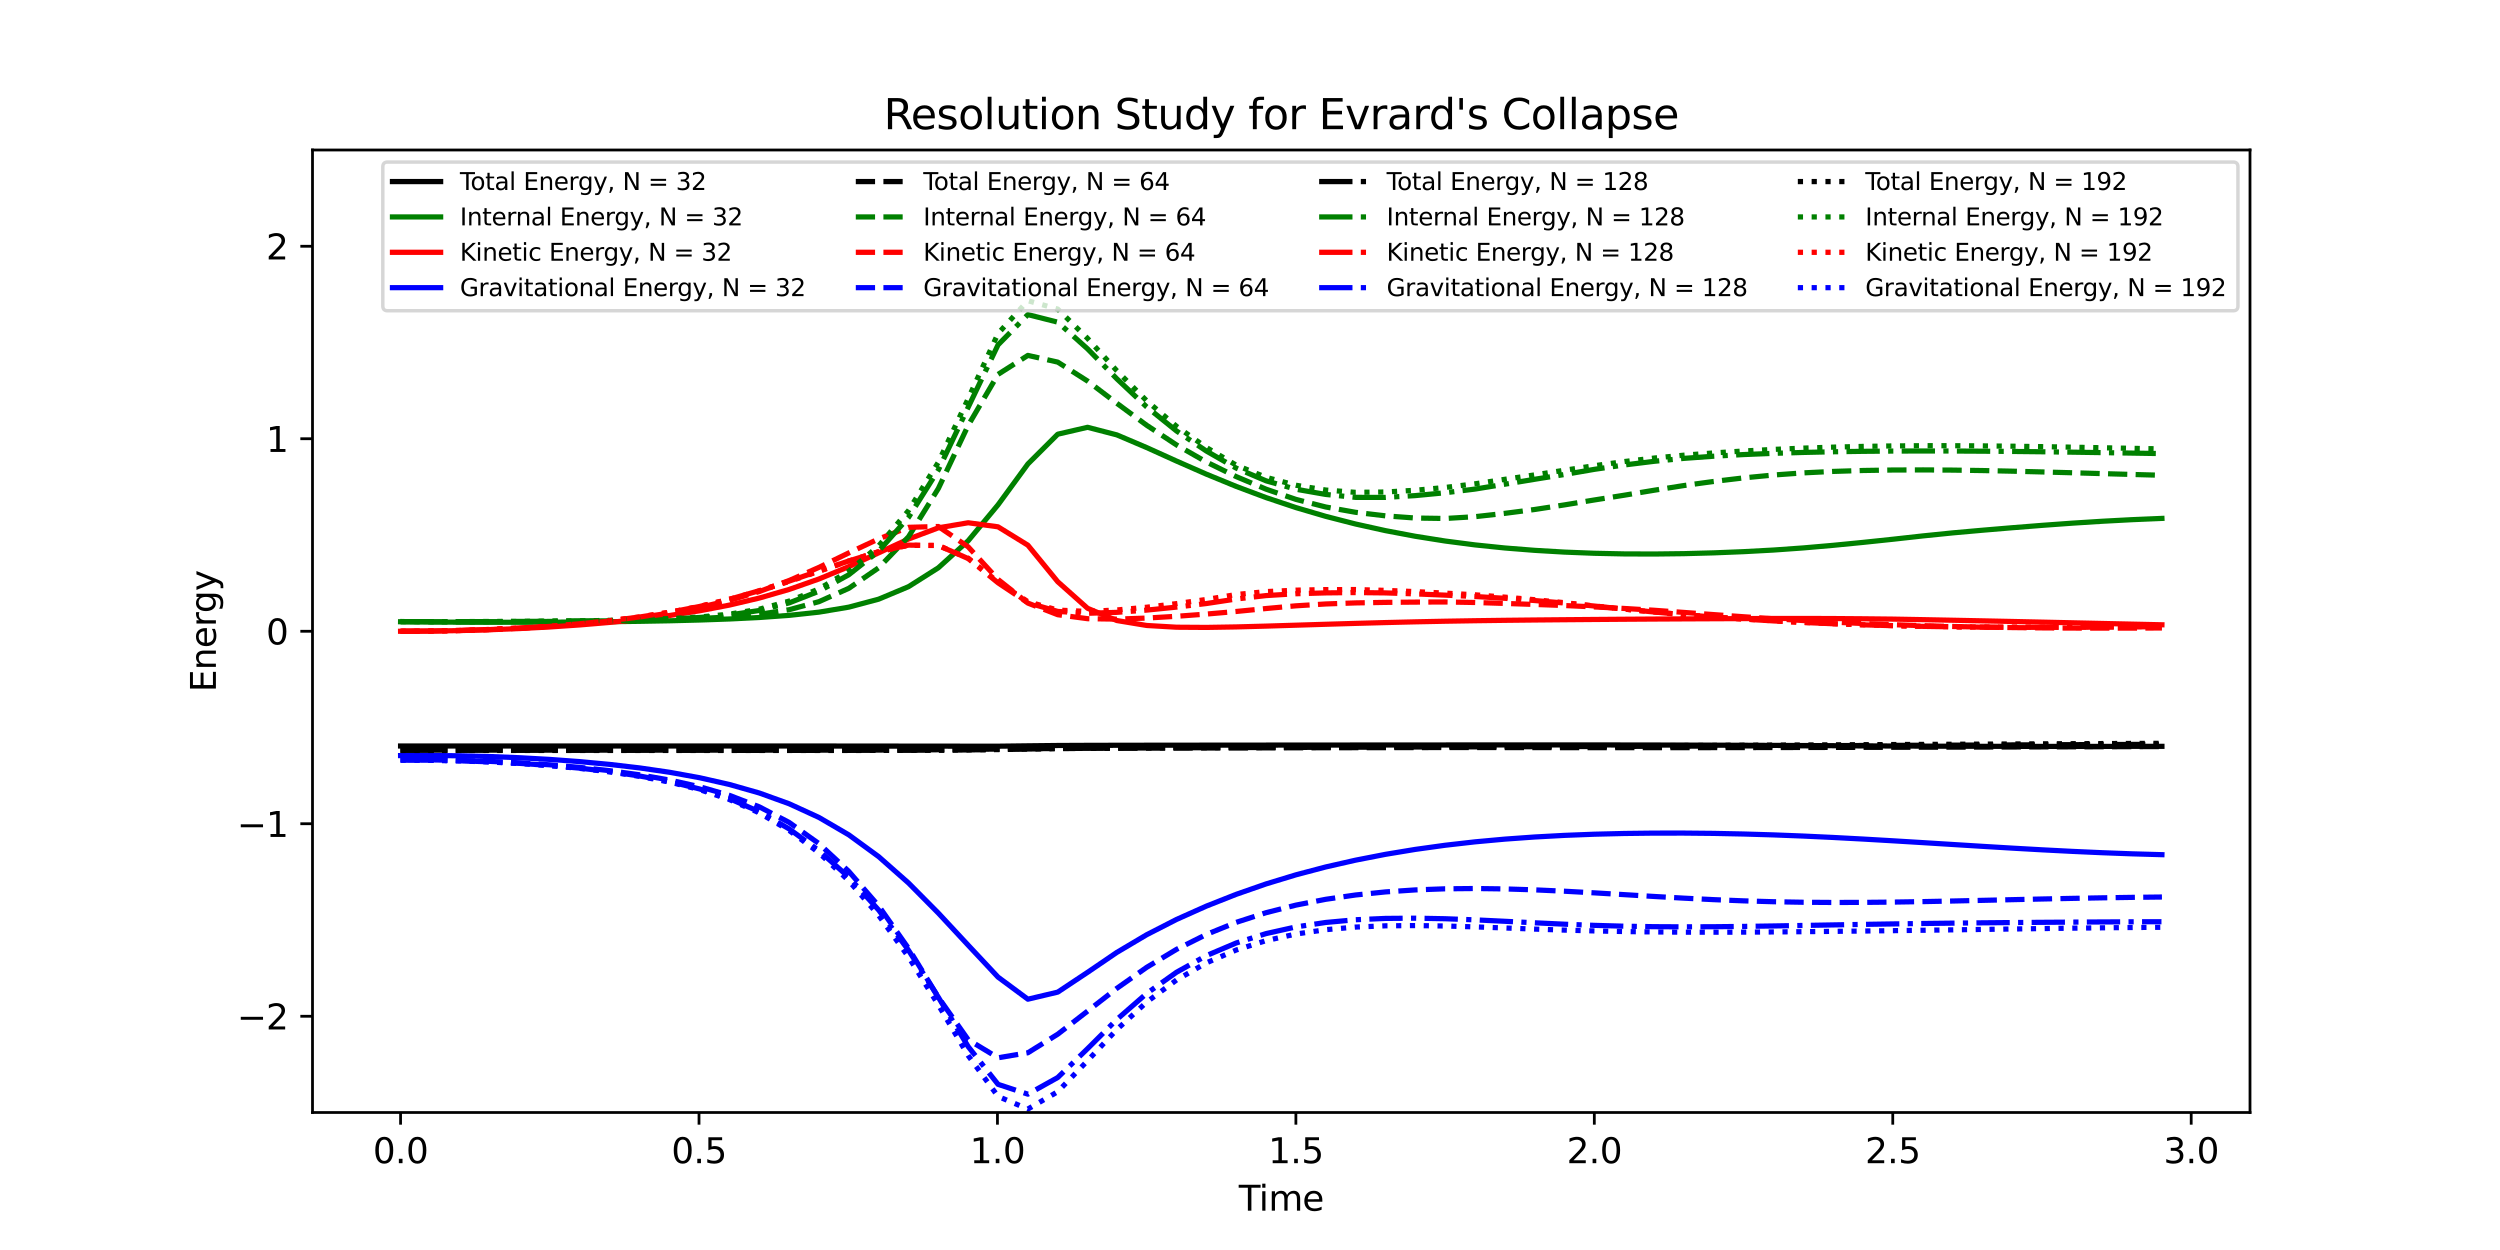 <?xml version="1.0" encoding="utf-8" standalone="no"?>
<!DOCTYPE svg PUBLIC "-//W3C//DTD SVG 1.1//EN"
  "http://www.w3.org/Graphics/SVG/1.1/DTD/svg11.dtd">
<svg xmlns:xlink="http://www.w3.org/1999/xlink" width="720pt" height="360pt" viewBox="0 0 720 360" xmlns="http://www.w3.org/2000/svg" version="1.1">
 <defs>
  <style type="text/css">*{stroke-linejoin: round; stroke-linecap: butt}</style>
 </defs>
 <g id="figure_1">
  <g id="patch_1">
   <path d="M 0 360 
L 720 360 
L 720 0 
L 0 0 
z
" style="fill: #ffffff"/>
  </g>
  <g id="axes_1">
   <g id="patch_2">
    <path d="M 90 320.4 
L 648 320.4 
L 648 43.2 
L 90 43.2 
z
" style="fill: #ffffff"/>
   </g>
   <g id="matplotlib.axis_1">
    <g id="xtick_1">
     <g id="line2d_1">
      <defs>
       <path id="m825af2e000" d="M 0 0 
L 0 3.5 
" style="stroke: #000000; stroke-width: 0.8"/>
      </defs>
      <g>
       <use xlink:href="#m825af2e000" x="115.364" y="320.4" style="stroke: #000000; stroke-width: 0.8"/>
      </g>
     </g>
     <g id="text_1">
      <!-- 0.0 -->
      <g transform="translate(107.412 334.998) scale(0.1 -0.1)">
       <defs>
        <path id="DejaVuSans-30" d="M 2034 4250 
Q 1547 4250 1301 3770 
Q 1056 3291 1056 2328 
Q 1056 1369 1301 889 
Q 1547 409 2034 409 
Q 2525 409 2770 889 
Q 3016 1369 3016 2328 
Q 3016 3291 2770 3770 
Q 2525 4250 2034 4250 
z
M 2034 4750 
Q 2819 4750 3233 4129 
Q 3647 3509 3647 2328 
Q 3647 1150 3233 529 
Q 2819 -91 2034 -91 
Q 1250 -91 836 529 
Q 422 1150 422 2328 
Q 422 3509 836 4129 
Q 1250 4750 2034 4750 
z
" transform="scale(0.016)"/>
        <path id="DejaVuSans-2e" d="M 684 794 
L 1344 794 
L 1344 0 
L 684 0 
L 684 794 
z
" transform="scale(0.016)"/>
       </defs>
       <use xlink:href="#DejaVuSans-30"/>
       <use xlink:href="#DejaVuSans-2e" x="63.623"/>
       <use xlink:href="#DejaVuSans-30" x="95.41"/>
      </g>
     </g>
    </g>
    <g id="xtick_2">
     <g id="line2d_2">
      <g>
       <use xlink:href="#m825af2e000" x="201.314" y="320.4" style="stroke: #000000; stroke-width: 0.8"/>
      </g>
     </g>
     <g id="text_2">
      <!-- 0.5 -->
      <g transform="translate(193.362 334.998) scale(0.1 -0.1)">
       <defs>
        <path id="DejaVuSans-35" d="M 691 4666 
L 3169 4666 
L 3169 4134 
L 1269 4134 
L 1269 2991 
Q 1406 3038 1543 3061 
Q 1681 3084 1819 3084 
Q 2600 3084 3056 2656 
Q 3513 2228 3513 1497 
Q 3513 744 3044 326 
Q 2575 -91 1722 -91 
Q 1428 -91 1123 -41 
Q 819 9 494 109 
L 494 744 
Q 775 591 1075 516 
Q 1375 441 1709 441 
Q 2250 441 2565 725 
Q 2881 1009 2881 1497 
Q 2881 1984 2565 2268 
Q 2250 2553 1709 2553 
Q 1456 2553 1204 2497 
Q 953 2441 691 2322 
L 691 4666 
z
" transform="scale(0.016)"/>
       </defs>
       <use xlink:href="#DejaVuSans-30"/>
       <use xlink:href="#DejaVuSans-2e" x="63.623"/>
       <use xlink:href="#DejaVuSans-35" x="95.41"/>
      </g>
     </g>
    </g>
    <g id="xtick_3">
     <g id="line2d_3">
      <g>
       <use xlink:href="#m825af2e000" x="287.264" y="320.4" style="stroke: #000000; stroke-width: 0.8"/>
      </g>
     </g>
     <g id="text_3">
      <!-- 1.0 -->
      <g transform="translate(279.312 334.998) scale(0.1 -0.1)">
       <defs>
        <path id="DejaVuSans-31" d="M 794 531 
L 1825 531 
L 1825 4091 
L 703 3866 
L 703 4441 
L 1819 4666 
L 2450 4666 
L 2450 531 
L 3481 531 
L 3481 0 
L 794 0 
L 794 531 
z
" transform="scale(0.016)"/>
       </defs>
       <use xlink:href="#DejaVuSans-31"/>
       <use xlink:href="#DejaVuSans-2e" x="63.623"/>
       <use xlink:href="#DejaVuSans-30" x="95.41"/>
      </g>
     </g>
    </g>
    <g id="xtick_4">
     <g id="line2d_4">
      <g>
       <use xlink:href="#m825af2e000" x="373.214" y="320.4" style="stroke: #000000; stroke-width: 0.8"/>
      </g>
     </g>
     <g id="text_4">
      <!-- 1.5 -->
      <g transform="translate(365.263 334.998) scale(0.1 -0.1)">
       <use xlink:href="#DejaVuSans-31"/>
       <use xlink:href="#DejaVuSans-2e" x="63.623"/>
       <use xlink:href="#DejaVuSans-35" x="95.41"/>
      </g>
     </g>
    </g>
    <g id="xtick_5">
     <g id="line2d_5">
      <g>
       <use xlink:href="#m825af2e000" x="459.164" y="320.4" style="stroke: #000000; stroke-width: 0.8"/>
      </g>
     </g>
     <g id="text_5">
      <!-- 2.0 -->
      <g transform="translate(451.213 334.998) scale(0.1 -0.1)">
       <defs>
        <path id="DejaVuSans-32" d="M 1228 531 
L 3431 531 
L 3431 0 
L 469 0 
L 469 531 
Q 828 903 1448 1529 
Q 2069 2156 2228 2338 
Q 2531 2678 2651 2914 
Q 2772 3150 2772 3378 
Q 2772 3750 2511 3984 
Q 2250 4219 1831 4219 
Q 1534 4219 1204 4116 
Q 875 4013 500 3803 
L 500 4441 
Q 881 4594 1212 4672 
Q 1544 4750 1819 4750 
Q 2544 4750 2975 4387 
Q 3406 4025 3406 3419 
Q 3406 3131 3298 2873 
Q 3191 2616 2906 2266 
Q 2828 2175 2409 1742 
Q 1991 1309 1228 531 
z
" transform="scale(0.016)"/>
       </defs>
       <use xlink:href="#DejaVuSans-32"/>
       <use xlink:href="#DejaVuSans-2e" x="63.623"/>
       <use xlink:href="#DejaVuSans-30" x="95.41"/>
      </g>
     </g>
    </g>
    <g id="xtick_6">
     <g id="line2d_6">
      <g>
       <use xlink:href="#m825af2e000" x="545.115" y="320.4" style="stroke: #000000; stroke-width: 0.8"/>
      </g>
     </g>
     <g id="text_6">
      <!-- 2.5 -->
      <g transform="translate(537.163 334.998) scale(0.1 -0.1)">
       <use xlink:href="#DejaVuSans-32"/>
       <use xlink:href="#DejaVuSans-2e" x="63.623"/>
       <use xlink:href="#DejaVuSans-35" x="95.41"/>
      </g>
     </g>
    </g>
    <g id="xtick_7">
     <g id="line2d_7">
      <g>
       <use xlink:href="#m825af2e000" x="631.065" y="320.4" style="stroke: #000000; stroke-width: 0.8"/>
      </g>
     </g>
     <g id="text_7">
      <!-- 3.0 -->
      <g transform="translate(623.113 334.998) scale(0.1 -0.1)">
       <defs>
        <path id="DejaVuSans-33" d="M 2597 2516 
Q 3050 2419 3304 2112 
Q 3559 1806 3559 1356 
Q 3559 666 3084 287 
Q 2609 -91 1734 -91 
Q 1441 -91 1130 -33 
Q 819 25 488 141 
L 488 750 
Q 750 597 1062 519 
Q 1375 441 1716 441 
Q 2309 441 2620 675 
Q 2931 909 2931 1356 
Q 2931 1769 2642 2001 
Q 2353 2234 1838 2234 
L 1294 2234 
L 1294 2753 
L 1863 2753 
Q 2328 2753 2575 2939 
Q 2822 3125 2822 3475 
Q 2822 3834 2567 4026 
Q 2313 4219 1838 4219 
Q 1578 4219 1281 4162 
Q 984 4106 628 3988 
L 628 4550 
Q 988 4650 1302 4700 
Q 1616 4750 1894 4750 
Q 2613 4750 3031 4423 
Q 3450 4097 3450 3541 
Q 3450 3153 3228 2886 
Q 3006 2619 2597 2516 
z
" transform="scale(0.016)"/>
       </defs>
       <use xlink:href="#DejaVuSans-33"/>
       <use xlink:href="#DejaVuSans-2e" x="63.623"/>
       <use xlink:href="#DejaVuSans-30" x="95.41"/>
      </g>
     </g>
    </g>
    <g id="text_8">
     <!-- Time -->
     <g transform="translate(356.766 348.677) scale(0.1 -0.1)">
      <defs>
       <path id="DejaVuSans-54" d="M -19 4666 
L 3928 4666 
L 3928 4134 
L 2272 4134 
L 2272 0 
L 1638 0 
L 1638 4134 
L -19 4134 
L -19 4666 
z
" transform="scale(0.016)"/>
       <path id="DejaVuSans-69" d="M 603 3500 
L 1178 3500 
L 1178 0 
L 603 0 
L 603 3500 
z
M 603 4863 
L 1178 4863 
L 1178 4134 
L 603 4134 
L 603 4863 
z
" transform="scale(0.016)"/>
       <path id="DejaVuSans-6d" d="M 3328 2828 
Q 3544 3216 3844 3400 
Q 4144 3584 4550 3584 
Q 5097 3584 5394 3201 
Q 5691 2819 5691 2113 
L 5691 0 
L 5113 0 
L 5113 2094 
Q 5113 2597 4934 2840 
Q 4756 3084 4391 3084 
Q 3944 3084 3684 2787 
Q 3425 2491 3425 1978 
L 3425 0 
L 2847 0 
L 2847 2094 
Q 2847 2600 2669 2842 
Q 2491 3084 2119 3084 
Q 1678 3084 1418 2786 
Q 1159 2488 1159 1978 
L 1159 0 
L 581 0 
L 581 3500 
L 1159 3500 
L 1159 2956 
Q 1356 3278 1631 3431 
Q 1906 3584 2284 3584 
Q 2666 3584 2933 3390 
Q 3200 3197 3328 2828 
z
" transform="scale(0.016)"/>
       <path id="DejaVuSans-65" d="M 3597 1894 
L 3597 1613 
L 953 1613 
Q 991 1019 1311 708 
Q 1631 397 2203 397 
Q 2534 397 2845 478 
Q 3156 559 3463 722 
L 3463 178 
Q 3153 47 2828 -22 
Q 2503 -91 2169 -91 
Q 1331 -91 842 396 
Q 353 884 353 1716 
Q 353 2575 817 3079 
Q 1281 3584 2069 3584 
Q 2775 3584 3186 3129 
Q 3597 2675 3597 1894 
z
M 3022 2063 
Q 3016 2534 2758 2815 
Q 2500 3097 2075 3097 
Q 1594 3097 1305 2825 
Q 1016 2553 972 2059 
L 3022 2063 
z
" transform="scale(0.016)"/>
      </defs>
      <use xlink:href="#DejaVuSans-54"/>
      <use xlink:href="#DejaVuSans-69" x="57.959"/>
      <use xlink:href="#DejaVuSans-6d" x="85.742"/>
      <use xlink:href="#DejaVuSans-65" x="183.154"/>
     </g>
    </g>
   </g>
   <g id="matplotlib.axis_2">
    <g id="ytick_1">
     <g id="line2d_8">
      <defs>
       <path id="m4cacc802de" d="M 0 0 
L -3.5 0 
" style="stroke: #000000; stroke-width: 0.8"/>
      </defs>
      <g>
       <use xlink:href="#m4cacc802de" x="90" y="292.68" style="stroke: #000000; stroke-width: 0.8"/>
      </g>
     </g>
     <g id="text_9">
      <!-- −2 -->
      <g transform="translate(68.258 296.479) scale(0.1 -0.1)">
       <defs>
        <path id="DejaVuSans-2212" d="M 678 2272 
L 4684 2272 
L 4684 1741 
L 678 1741 
L 678 2272 
z
" transform="scale(0.016)"/>
       </defs>
       <use xlink:href="#DejaVuSans-2212"/>
       <use xlink:href="#DejaVuSans-32" x="83.789"/>
      </g>
     </g>
    </g>
    <g id="ytick_2">
     <g id="line2d_9">
      <g>
       <use xlink:href="#m4cacc802de" x="90" y="237.24" style="stroke: #000000; stroke-width: 0.8"/>
      </g>
     </g>
     <g id="text_10">
      <!-- −1 -->
      <g transform="translate(68.258 241.039) scale(0.1 -0.1)">
       <use xlink:href="#DejaVuSans-2212"/>
       <use xlink:href="#DejaVuSans-31" x="83.789"/>
      </g>
     </g>
    </g>
    <g id="ytick_3">
     <g id="line2d_10">
      <g>
       <use xlink:href="#m4cacc802de" x="90" y="181.8" style="stroke: #000000; stroke-width: 0.8"/>
      </g>
     </g>
     <g id="text_11">
      <!-- 0 -->
      <g transform="translate(76.638 185.599) scale(0.1 -0.1)">
       <use xlink:href="#DejaVuSans-30"/>
      </g>
     </g>
    </g>
    <g id="ytick_4">
     <g id="line2d_11">
      <g>
       <use xlink:href="#m4cacc802de" x="90" y="126.36" style="stroke: #000000; stroke-width: 0.8"/>
      </g>
     </g>
     <g id="text_12">
      <!-- 1 -->
      <g transform="translate(76.638 130.159) scale(0.1 -0.1)">
       <use xlink:href="#DejaVuSans-31"/>
      </g>
     </g>
    </g>
    <g id="ytick_5">
     <g id="line2d_12">
      <g>
       <use xlink:href="#m4cacc802de" x="90" y="70.92" style="stroke: #000000; stroke-width: 0.8"/>
      </g>
     </g>
     <g id="text_13">
      <!-- 2 -->
      <g transform="translate(76.638 74.719) scale(0.1 -0.1)">
       <use xlink:href="#DejaVuSans-32"/>
      </g>
     </g>
    </g>
    <g id="text_14">
     <!-- Energy -->
     <g transform="translate(62.178 199.306) rotate(-90) scale(0.1 -0.1)">
      <defs>
       <path id="DejaVuSans-45" d="M 628 4666 
L 3578 4666 
L 3578 4134 
L 1259 4134 
L 1259 2753 
L 3481 2753 
L 3481 2222 
L 1259 2222 
L 1259 531 
L 3634 531 
L 3634 0 
L 628 0 
L 628 4666 
z
" transform="scale(0.016)"/>
       <path id="DejaVuSans-6e" d="M 3513 2113 
L 3513 0 
L 2938 0 
L 2938 2094 
Q 2938 2591 2744 2837 
Q 2550 3084 2163 3084 
Q 1697 3084 1428 2787 
Q 1159 2491 1159 1978 
L 1159 0 
L 581 0 
L 581 3500 
L 1159 3500 
L 1159 2956 
Q 1366 3272 1645 3428 
Q 1925 3584 2291 3584 
Q 2894 3584 3203 3211 
Q 3513 2838 3513 2113 
z
" transform="scale(0.016)"/>
       <path id="DejaVuSans-72" d="M 2631 2963 
Q 2534 3019 2420 3045 
Q 2306 3072 2169 3072 
Q 1681 3072 1420 2755 
Q 1159 2438 1159 1844 
L 1159 0 
L 581 0 
L 581 3500 
L 1159 3500 
L 1159 2956 
Q 1341 3275 1631 3429 
Q 1922 3584 2338 3584 
Q 2397 3584 2469 3576 
Q 2541 3569 2628 3553 
L 2631 2963 
z
" transform="scale(0.016)"/>
       <path id="DejaVuSans-67" d="M 2906 1791 
Q 2906 2416 2648 2759 
Q 2391 3103 1925 3103 
Q 1463 3103 1205 2759 
Q 947 2416 947 1791 
Q 947 1169 1205 825 
Q 1463 481 1925 481 
Q 2391 481 2648 825 
Q 2906 1169 2906 1791 
z
M 3481 434 
Q 3481 -459 3084 -895 
Q 2688 -1331 1869 -1331 
Q 1566 -1331 1297 -1286 
Q 1028 -1241 775 -1147 
L 775 -588 
Q 1028 -725 1275 -790 
Q 1522 -856 1778 -856 
Q 2344 -856 2625 -561 
Q 2906 -266 2906 331 
L 2906 616 
Q 2728 306 2450 153 
Q 2172 0 1784 0 
Q 1141 0 747 490 
Q 353 981 353 1791 
Q 353 2603 747 3093 
Q 1141 3584 1784 3584 
Q 2172 3584 2450 3431 
Q 2728 3278 2906 2969 
L 2906 3500 
L 3481 3500 
L 3481 434 
z
" transform="scale(0.016)"/>
       <path id="DejaVuSans-79" d="M 2059 -325 
Q 1816 -950 1584 -1140 
Q 1353 -1331 966 -1331 
L 506 -1331 
L 506 -850 
L 844 -850 
Q 1081 -850 1212 -737 
Q 1344 -625 1503 -206 
L 1606 56 
L 191 3500 
L 800 3500 
L 1894 763 
L 2988 3500 
L 3597 3500 
L 2059 -325 
z
" transform="scale(0.016)"/>
      </defs>
      <use xlink:href="#DejaVuSans-45"/>
      <use xlink:href="#DejaVuSans-6e" x="63.184"/>
      <use xlink:href="#DejaVuSans-65" x="126.562"/>
      <use xlink:href="#DejaVuSans-72" x="188.086"/>
      <use xlink:href="#DejaVuSans-67" x="227.449"/>
      <use xlink:href="#DejaVuSans-79" x="290.926"/>
     </g>
    </g>
   </g>
   <g id="line2d_13">
    <path d="M 115.364 214.848 
L 124.131 214.848 
L 132.554 214.847 
L 141.149 214.847 
L 149.744 214.846 
L 158.339 214.846 
L 167.106 214.845 
L 175.701 214.845 
L 184.295 214.845 
L 192.89 214.845 
L 201.485 214.845 
L 210.08 214.846 
L 218.675 214.848 
L 227.27 214.851 
L 235.865 214.856 
L 244.46 214.862 
L 253.055 214.872 
L 261.65 214.882 
L 270.245 214.892 
L 278.839 214.9 
L 287.434 214.905 
L 296.03 214.797 
L 304.625 214.702 
L 313.221 214.662 
L 321.644 214.642 
L 330.24 214.628 
L 338.835 214.617 
L 347.43 214.607 
L 356.026 214.598 
L 364.621 214.59 
L 373.217 214.583 
L 381.812 214.576 
L 390.408 214.57 
L 399.003 214.563 
L 407.598 214.557 
L 416.194 214.552 
L 424.789 214.546 
L 433.385 214.542 
L 441.98 214.539 
L 450.575 214.539 
L 459.171 214.543 
L 467.765 214.553 
L 476.36 214.567 
L 484.954 214.587 
L 493.549 214.612 
L 502.143 214.643 
L 510.737 214.677 
L 519.332 214.717 
L 527.926 214.761 
L 536.52 214.806 
L 545.115 214.848 
L 553.881 214.886 
L 562.476 214.916 
L 571.07 214.94 
L 579.664 214.955 
L 588.259 214.963 
L 596.853 214.963 
L 605.448 214.959 
L 614.042 214.95 
L 622.636 214.938 
" clip-path="url(#pb6bcd75db2)" style="fill: none; stroke: #000000; stroke-width: 1.5; stroke-linecap: square"/>
   </g>
   <g id="line2d_14">
    <path d="M 115.364 179.059 
L 124.131 179.146 
L 132.554 179.195 
L 141.149 179.217 
L 149.744 179.214 
L 158.339 179.187 
L 167.106 179.133 
L 175.701 179.052 
L 184.295 178.939 
L 192.89 178.783 
L 201.485 178.566 
L 210.08 178.265 
L 218.675 177.841 
L 227.27 177.225 
L 235.865 176.298 
L 244.46 174.855 
L 253.055 172.56 
L 261.65 168.962 
L 270.245 163.521 
L 278.839 155.736 
L 287.434 145.386 
L 296.03 133.622 
L 304.625 125.053 
L 313.221 123.059 
L 321.644 125.246 
L 330.24 128.9 
L 338.835 132.788 
L 347.43 136.56 
L 356.026 140.09 
L 364.621 143.307 
L 373.217 146.181 
L 381.812 148.71 
L 390.408 150.916 
L 399.003 152.821 
L 407.598 154.447 
L 416.194 155.812 
L 424.789 156.93 
L 433.385 157.817 
L 441.98 158.5 
L 450.575 159.005 
L 459.171 159.344 
L 467.765 159.526 
L 476.36 159.559 
L 484.954 159.453 
L 493.549 159.222 
L 502.143 158.878 
L 510.737 158.413 
L 519.332 157.803 
L 527.926 157.056 
L 536.52 156.212 
L 545.115 155.306 
L 553.881 154.333 
L 562.476 153.46 
L 571.07 152.694 
L 579.664 151.973 
L 588.259 151.292 
L 596.853 150.668 
L 605.448 150.122 
L 614.042 149.664 
L 622.636 149.3 
" clip-path="url(#pb6bcd75db2)" style="fill: none; stroke: #008000; stroke-width: 1.5; stroke-linecap: square"/>
   </g>
   <g id="line2d_15">
    <path d="M 115.364 181.8 
L 124.131 181.747 
L 132.554 181.605 
L 141.149 181.364 
L 149.744 181.021 
L 158.339 180.566 
L 167.106 179.973 
L 175.701 179.247 
L 184.295 178.352 
L 192.89 177.256 
L 201.485 175.912 
L 210.08 174.264 
L 218.675 172.24 
L 227.27 169.758 
L 235.865 166.744 
L 244.46 163.182 
L 253.055 159.214 
L 261.65 155.234 
L 270.245 152.011 
L 278.839 150.554 
L 287.434 151.724 
L 296.03 157.018 
L 304.625 167.53 
L 313.221 175.187 
L 321.644 178.713 
L 330.24 180.135 
L 338.835 180.638 
L 347.43 180.696 
L 356.026 180.552 
L 364.621 180.321 
L 373.217 180.056 
L 381.812 179.79 
L 390.408 179.535 
L 399.003 179.299 
L 407.598 179.089 
L 416.194 178.912 
L 424.789 178.768 
L 433.385 178.652 
L 441.98 178.558 
L 450.575 178.479 
L 459.171 178.408 
L 467.765 178.343 
L 476.36 178.286 
L 484.954 178.238 
L 493.549 178.198 
L 502.143 178.158 
L 510.737 178.121 
L 519.332 178.111 
L 527.926 178.141 
L 536.52 178.208 
L 545.115 178.302 
L 553.881 178.461 
L 562.476 178.631 
L 571.07 178.805 
L 579.664 178.988 
L 588.259 179.174 
L 596.853 179.365 
L 605.448 179.558 
L 614.042 179.749 
L 622.636 179.938 
" clip-path="url(#pb6bcd75db2)" style="fill: none; stroke: #ff0000; stroke-width: 1.5; stroke-linecap: square"/>
   </g>
   <g id="line2d_16">
    <path d="M 115.364 217.609 
L 124.131 217.575 
L 132.554 217.668 
L 141.149 217.885 
L 149.744 218.23 
L 158.339 218.712 
L 167.106 219.357 
L 175.701 220.164 
L 184.295 221.171 
L 192.89 222.424 
L 201.485 223.985 
L 210.08 225.935 
L 218.675 228.384 
L 227.27 231.484 
L 235.865 235.43 
L 244.46 240.441 
L 253.055 246.713 
L 261.65 254.3 
L 270.245 262.974 
L 278.839 272.223 
L 287.434 281.408 
L 296.03 287.769 
L 304.625 285.731 
L 313.221 280.028 
L 321.644 274.294 
L 330.24 269.204 
L 338.835 264.802 
L 347.43 260.961 
L 356.026 257.566 
L 364.621 254.571 
L 373.217 251.954 
L 381.812 249.684 
L 390.408 247.727 
L 399.003 246.051 
L 407.598 244.629 
L 416.194 243.434 
L 424.789 242.453 
L 433.385 241.668 
L 441.98 241.054 
L 450.575 240.588 
L 459.171 240.254 
L 467.765 240.041 
L 476.36 239.935 
L 484.954 239.93 
L 493.549 240.017 
L 502.143 240.193 
L 510.737 240.45 
L 519.332 240.783 
L 527.926 241.187 
L 536.52 241.647 
L 545.115 242.147 
L 553.881 242.682 
L 562.476 243.218 
L 571.07 243.753 
L 579.664 244.27 
L 588.259 244.756 
L 596.853 245.197 
L 605.448 245.582 
L 614.042 245.902 
L 622.636 246.147 
" clip-path="url(#pb6bcd75db2)" style="fill: none; stroke: #0000ff; stroke-width: 1.5; stroke-linecap: square"/>
   </g>
   <g id="line2d_17">
    <path d="M 115.364 216.031 
L 124.131 216.03 
L 132.554 216.03 
L 141.149 216.029 
L 149.744 216.029 
L 158.339 216.028 
L 167.106 216.028 
L 175.701 216.028 
L 184.295 216.028 
L 192.89 216.028 
L 201.485 216.029 
L 210.08 216.031 
L 218.675 216.034 
L 227.27 216.038 
L 235.865 216.038 
L 244.46 216.029 
L 253.055 216.011 
L 261.65 215.984 
L 270.245 215.928 
L 278.839 215.836 
L 287.434 215.725 
L 296.03 215.637 
L 304.625 215.574 
L 313.221 215.527 
L 321.644 215.492 
L 330.24 215.465 
L 338.835 215.441 
L 347.43 215.421 
L 356.026 215.402 
L 364.621 215.384 
L 373.217 215.367 
L 381.812 215.35 
L 390.408 215.334 
L 399.003 215.318 
L 407.598 215.302 
L 416.194 215.291 
L 424.789 215.29 
L 433.385 215.298 
L 441.98 215.308 
L 450.575 215.318 
L 459.171 215.325 
L 467.765 215.329 
L 476.36 215.33 
L 484.954 215.325 
L 493.549 215.316 
L 502.143 215.304 
L 510.737 215.289 
L 519.332 215.273 
L 527.926 215.254 
L 536.52 215.235 
L 545.115 215.215 
L 553.881 215.193 
L 562.476 215.172 
L 571.07 215.15 
L 579.664 215.128 
L 588.259 215.105 
L 596.853 215.083 
L 605.448 215.06 
L 614.042 215.037 
L 622.636 215.014 
" clip-path="url(#pb6bcd75db2)" style="fill: none; stroke-dasharray: 5.55,2.4; stroke-dashoffset: 0; stroke: #000000; stroke-width: 1.5"/>
   </g>
   <g id="line2d_18">
    <path d="M 115.364 179.012 
L 124.131 179.05 
L 132.554 179.061 
L 141.149 179.051 
L 149.744 179.021 
L 158.339 178.97 
L 167.106 178.893 
L 175.701 178.786 
L 184.295 178.638 
L 192.89 178.43 
L 201.485 178.131 
L 210.08 177.672 
L 218.675 176.917 
L 227.27 175.597 
L 235.865 173.277 
L 244.46 169.434 
L 253.055 163.52 
L 261.65 154.587 
L 270.245 140.688 
L 278.839 122.509 
L 287.434 107.812 
L 296.03 102.356 
L 304.625 104.286 
L 313.221 109.747 
L 321.644 116.143 
L 330.24 122.473 
L 338.835 128.141 
L 347.43 133.051 
L 356.026 137.264 
L 364.621 140.878 
L 373.217 143.82 
L 381.812 146.013 
L 390.408 147.545 
L 399.003 148.563 
L 407.598 149.193 
L 416.194 149.323 
L 424.789 148.807 
L 433.385 147.845 
L 441.98 146.734 
L 450.575 145.409 
L 459.171 143.99 
L 467.765 142.624 
L 476.36 141.194 
L 484.954 139.838 
L 493.549 138.656 
L 502.143 137.634 
L 510.737 136.808 
L 519.332 136.19 
L 527.926 135.768 
L 536.52 135.502 
L 545.115 135.363 
L 553.881 135.332 
L 562.476 135.392 
L 571.07 135.522 
L 579.664 135.704 
L 588.259 135.921 
L 596.853 136.158 
L 605.448 136.401 
L 614.042 136.642 
L 622.636 136.876 
" clip-path="url(#pb6bcd75db2)" style="fill: none; stroke-dasharray: 5.55,2.4; stroke-dashoffset: 0; stroke: #008000; stroke-width: 1.5"/>
   </g>
   <g id="line2d_19">
    <path d="M 115.364 181.8 
L 124.131 181.74 
L 132.554 181.58 
L 141.149 181.308 
L 149.744 180.919 
L 158.339 180.402 
L 167.106 179.723 
L 175.701 178.885 
L 184.295 177.843 
L 192.89 176.548 
L 201.485 174.932 
L 210.08 172.905 
L 218.675 170.357 
L 227.27 167.189 
L 235.865 163.402 
L 244.46 159.232 
L 253.055 155.2 
L 261.65 151.867 
L 270.245 151.631 
L 278.839 157.496 
L 287.434 166.881 
L 296.03 173.693 
L 304.625 177.04 
L 313.221 178.185 
L 321.644 178.308 
L 330.24 178.002 
L 338.835 177.492 
L 347.43 176.854 
L 356.026 176.106 
L 364.621 175.255 
L 373.217 174.477 
L 381.812 173.942 
L 390.408 173.638 
L 399.003 173.485 
L 407.598 173.406 
L 416.194 173.365 
L 424.789 173.517 
L 433.385 173.79 
L 441.98 174.08 
L 450.575 174.391 
L 459.171 174.792 
L 467.765 175.235 
L 476.36 175.751 
L 484.954 176.378 
L 493.549 177.005 
L 502.143 177.622 
L 510.737 178.197 
L 519.332 178.715 
L 527.926 179.174 
L 536.52 179.573 
L 545.115 179.912 
L 553.881 180.199 
L 562.476 180.428 
L 571.07 180.608 
L 579.664 180.743 
L 588.259 180.835 
L 596.853 180.889 
L 605.448 180.909 
L 614.042 180.899 
L 622.636 180.862 
" clip-path="url(#pb6bcd75db2)" style="fill: none; stroke-dasharray: 5.55,2.4; stroke-dashoffset: 0; stroke: #ff0000; stroke-width: 1.5"/>
   </g>
   <g id="line2d_20">
    <path d="M 115.364 218.829 
L 124.131 218.849 
L 132.554 218.998 
L 141.149 219.279 
L 149.744 219.698 
L 158.339 220.266 
L 167.106 221.021 
L 175.701 221.966 
L 184.295 223.156 
L 192.89 224.659 
L 201.485 226.574 
L 210.08 229.061 
L 218.675 232.368 
L 227.27 236.859 
L 235.865 242.966 
L 244.46 250.971 
L 253.055 260.898 
L 261.65 273.137 
L 270.245 287.216 
L 278.839 299.439 
L 287.434 304.638 
L 296.03 303.195 
L 304.625 297.854 
L 313.221 291.2 
L 321.644 284.647 
L 330.24 278.595 
L 338.835 273.414 
L 347.43 269.12 
L 356.026 265.637 
L 364.621 262.856 
L 373.217 260.675 
L 381.812 258.999 
L 390.408 257.755 
L 399.003 256.873 
L 407.598 256.294 
L 416.194 255.977 
L 424.789 255.894 
L 433.385 256.01 
L 441.98 256.28 
L 450.575 256.67 
L 459.171 257.141 
L 467.765 257.657 
L 476.36 258.179 
L 484.954 258.669 
L 493.549 259.098 
L 502.143 259.445 
L 510.737 259.697 
L 519.332 259.849 
L 527.926 259.91 
L 536.52 259.889 
L 545.115 259.802 
L 553.881 259.662 
L 562.476 259.49 
L 571.07 259.299 
L 579.664 259.102 
L 588.259 258.909 
L 596.853 258.731 
L 605.448 258.574 
L 614.042 258.442 
L 622.636 258.339 
" clip-path="url(#pb6bcd75db2)" style="fill: none; stroke-dasharray: 5.55,2.4; stroke-dashoffset: 0; stroke: #0000ff; stroke-width: 1.5"/>
   </g>
   <g id="line2d_21">
    <path d="M 115.364 216.104 
L 124.131 216.103 
L 132.554 216.103 
L 141.149 216.102 
L 149.744 216.102 
L 158.339 216.101 
L 167.106 216.101 
L 175.701 216.101 
L 184.295 216.101 
L 192.89 216.102 
L 201.485 216.103 
L 210.08 216.106 
L 218.675 216.109 
L 227.27 216.112 
L 235.865 216.111 
L 244.46 216.105 
L 253.055 216.096 
L 261.65 216.077 
L 270.245 216.042 
L 278.839 215.976 
L 287.434 215.86 
L 296.03 215.718 
L 304.625 215.598 
L 313.221 215.513 
L 321.644 215.455 
L 330.24 215.41 
L 338.835 215.372 
L 347.43 215.339 
L 356.026 215.309 
L 364.621 215.28 
L 373.217 215.251 
L 381.812 215.223 
L 390.408 215.194 
L 399.003 215.169 
L 407.598 215.143 
L 416.194 215.118 
L 424.789 215.093 
L 433.385 215.069 
L 441.98 215.045 
L 450.728 215.019 
L 459.21 214.994 
L 467.804 214.965 
L 476.398 214.934 
L 484.993 214.902 
L 493.587 214.869 
L 502.182 214.836 
L 510.776 214.802 
L 519.37 214.769 
L 527.965 214.735 
L 536.559 214.701 
L 545.154 214.668 
L 553.748 214.634 
L 562.342 214.6 
L 570.937 214.566 
L 579.531 214.532 
L 588.126 214.498 
L 596.72 214.464 
L 605.314 214.43 
L 613.909 214.396 
L 622.503 214.362 
" clip-path="url(#pb6bcd75db2)" style="fill: none; stroke-dasharray: 9.6,2.4,1.5,2.4; stroke-dashoffset: 0; stroke: #000000; stroke-width: 1.5"/>
   </g>
   <g id="line2d_22">
    <path d="M 115.364 179.012 
L 124.131 179.029 
L 132.554 179.027 
L 141.149 179.008 
L 149.744 178.97 
L 158.339 178.91 
L 167.106 178.821 
L 175.701 178.697 
L 184.295 178.518 
L 192.89 178.251 
L 201.485 177.828 
L 210.08 177.106 
L 218.675 175.818 
L 227.27 173.632 
L 235.865 170.263 
L 244.46 165.521 
L 253.055 158.713 
L 261.65 149.008 
L 270.245 135.34 
L 278.839 117.285 
L 287.434 99.319 
L 296.03 90.606 
L 304.625 92.787 
L 313.221 100.477 
L 321.644 109.093 
L 330.24 117.192 
L 338.835 124.119 
L 347.43 129.898 
L 356.026 134.818 
L 364.621 138.477 
L 373.217 140.894 
L 381.812 142.4 
L 390.408 143.242 
L 399.003 143.248 
L 407.598 142.736 
L 416.194 141.913 
L 424.789 140.856 
L 433.385 139.455 
L 441.98 138.033 
L 450.728 136.63 
L 459.21 135.163 
L 467.804 133.912 
L 476.398 132.856 
L 484.993 132.01 
L 493.587 131.387 
L 502.182 130.913 
L 510.776 130.564 
L 519.37 130.302 
L 527.965 130.111 
L 536.559 129.983 
L 545.154 129.908 
L 553.748 129.883 
L 562.342 129.897 
L 570.937 129.944 
L 579.531 130.015 
L 588.126 130.11 
L 596.72 130.223 
L 605.314 130.352 
L 613.909 130.491 
L 622.503 130.634 
" clip-path="url(#pb6bcd75db2)" style="fill: none; stroke-dasharray: 9.6,2.4,1.5,2.4; stroke-dashoffset: 0; stroke: #008000; stroke-width: 1.5"/>
   </g>
   <g id="line2d_23">
    <path d="M 115.364 181.8 
L 124.131 181.737 
L 132.554 181.569 
L 141.149 181.285 
L 149.744 180.88 
L 158.339 180.343 
L 167.106 179.639 
L 175.701 178.769 
L 184.295 177.686 
L 192.89 176.337 
L 201.485 174.659 
L 210.08 172.589 
L 218.675 170.121 
L 227.27 167.357 
L 235.865 164.458 
L 244.46 161.554 
L 253.055 158.885 
L 261.65 156.999 
L 270.245 157.097 
L 278.839 160.868 
L 287.434 167.854 
L 296.03 173.596 
L 304.625 176.089 
L 313.221 176.628 
L 321.644 176.356 
L 330.24 175.71 
L 338.835 174.849 
L 347.43 173.82 
L 356.026 172.517 
L 364.621 171.529 
L 373.217 171.003 
L 381.812 170.755 
L 390.408 170.658 
L 399.003 170.756 
L 407.598 171.04 
L 416.194 171.399 
L 424.789 171.792 
L 433.385 172.311 
L 441.98 172.955 
L 450.728 173.686 
L 459.21 174.542 
L 467.804 175.418 
L 476.398 176.259 
L 484.993 177.031 
L 493.587 177.71 
L 502.182 178.306 
L 510.776 178.825 
L 519.37 179.27 
L 527.965 179.645 
L 536.559 179.953 
L 545.154 180.201 
L 553.748 180.391 
L 562.342 180.529 
L 570.937 180.619 
L 579.531 180.669 
L 588.126 180.683 
L 596.72 180.666 
L 605.314 180.621 
L 613.909 180.556 
L 622.503 180.473 
" clip-path="url(#pb6bcd75db2)" style="fill: none; stroke-dasharray: 9.6,2.4,1.5,2.4; stroke-dashoffset: 0; stroke: #ff0000; stroke-width: 1.5"/>
   </g>
   <g id="line2d_24">
    <path d="M 115.364 218.896 
L 124.131 218.942 
L 132.554 219.112 
L 141.149 219.415 
L 149.744 219.856 
L 158.339 220.453 
L 167.106 221.245 
L 175.701 222.239 
L 184.295 223.502 
L 192.89 225.118 
L 201.485 227.22 
L 210.08 230.015 
L 218.675 233.774 
L 227.27 238.726 
L 235.865 244.993 
L 244.46 252.634 
L 253.055 262.101 
L 261.65 273.674 
L 270.245 287.209 
L 278.839 301.426 
L 287.434 312.289 
L 296.03 315.118 
L 304.625 310.324 
L 313.221 302.011 
L 321.644 293.609 
L 330.24 286.11 
L 338.835 280.007 
L 347.43 275.223 
L 356.026 271.576 
L 364.621 268.876 
L 373.217 266.957 
L 381.812 265.67 
L 390.408 264.886 
L 399.003 264.505 
L 407.598 264.434 
L 416.194 264.595 
L 424.789 264.916 
L 433.385 265.329 
L 441.98 265.765 
L 450.728 266.175 
L 459.21 266.505 
L 467.804 266.745 
L 476.398 266.884 
L 484.993 266.931 
L 493.587 266.898 
L 502.182 266.806 
L 510.776 266.677 
L 519.37 266.529 
L 527.965 266.375 
L 536.559 266.226 
L 545.154 266.089 
L 553.748 265.968 
L 562.342 265.863 
L 570.937 265.773 
L 579.531 265.695 
L 588.126 265.628 
L 596.72 265.57 
L 605.314 265.52 
L 613.909 265.48 
L 622.503 265.45 
" clip-path="url(#pb6bcd75db2)" style="fill: none; stroke-dasharray: 9.6,2.4,1.5,2.4; stroke-dashoffset: 0; stroke: #0000ff; stroke-width: 1.5"/>
   </g>
   <g id="line2d_25">
    <path d="M 115.364 216.133 
L 124.131 216.132 
L 132.554 216.132 
L 141.149 216.131 
L 149.744 216.131 
L 158.339 216.13 
L 167.106 216.13 
L 175.701 216.13 
L 184.295 216.13 
L 192.89 216.131 
L 201.485 216.133 
L 210.08 216.135 
L 218.675 216.138 
L 227.27 216.14 
L 235.865 216.138 
L 244.46 216.132 
L 253.055 216.118 
L 261.65 216.092 
L 270.245 216.047 
L 278.839 215.97 
L 287.434 215.841 
L 296.03 215.675 
L 304.625 215.531 
L 313.221 215.43 
L 321.644 215.361 
L 330.24 215.306 
L 338.835 215.262 
L 347.43 215.222 
L 356.026 215.186 
L 364.621 215.151 
L 373.217 215.117 
L 381.812 215.082 
L 390.408 215.048 
L 399.003 215.015 
L 407.598 214.981 
L 416.321 214.946 
L 424.902 214.914 
L 433.441 214.89 
L 442.014 214.872 
L 450.613 214.854 
L 459.189 214.822 
L 467.909 214.785 
L 476.503 214.746 
L 485.098 214.706 
L 493.692 214.666 
L 502.286 214.626 
L 510.881 214.585 
L 519.475 214.545 
L 528.07 214.505 
L 536.664 214.465 
L 545.258 214.425 
L 553.853 214.385 
L 562.447 214.345 
L 571.041 214.305 
L 579.636 214.265 
L 588.23 214.225 
L 596.825 214.186 
L 605.419 214.147 
L 614.013 214.108 
L 622.608 214.07 
" clip-path="url(#pb6bcd75db2)" style="fill: none; stroke-dasharray: 1.5,2.475; stroke-dashoffset: 0; stroke: #000000; stroke-width: 1.5"/>
   </g>
   <g id="line2d_26">
    <path d="M 115.364 179.011 
L 124.131 179.023 
L 132.554 179.019 
L 141.149 178.999 
L 149.744 178.96 
L 158.339 178.898 
L 167.106 178.804 
L 175.701 178.671 
L 184.295 178.478 
L 192.89 178.182 
L 201.485 177.701 
L 210.08 176.873 
L 218.675 175.445 
L 227.27 173.117 
L 235.865 169.604 
L 244.46 164.495 
L 253.055 157.204 
L 261.65 147.045 
L 270.245 133.12 
L 278.839 114.804 
L 287.434 96.052 
L 296.03 86.601 
L 304.625 89.018 
L 313.221 97.463 
L 321.644 106.782 
L 330.24 115.426 
L 338.835 122.785 
L 347.43 128.867 
L 356.026 133.96 
L 364.621 137.468 
L 373.217 139.749 
L 381.812 141.131 
L 390.408 141.796 
L 399.003 141.695 
L 407.598 141.195 
L 416.321 140.377 
L 424.902 139.325 
L 433.441 138.035 
L 442.014 136.763 
L 450.613 135.421 
L 459.189 134.122 
L 467.909 132.914 
L 476.503 131.907 
L 485.098 131.081 
L 493.692 130.434 
L 502.286 129.88 
L 510.881 129.423 
L 519.475 129.053 
L 528.07 128.77 
L 536.664 128.563 
L 545.258 128.424 
L 553.853 128.36 
L 562.447 128.361 
L 571.041 128.414 
L 579.636 128.508 
L 588.23 128.634 
L 596.825 128.785 
L 605.419 128.949 
L 614.013 129.116 
L 622.608 129.278 
" clip-path="url(#pb6bcd75db2)" style="fill: none; stroke-dasharray: 1.5,2.475; stroke-dashoffset: 0; stroke: #008000; stroke-width: 1.5"/>
   </g>
   <g id="line2d_27">
    <path d="M 115.364 181.8 
L 124.131 181.735 
L 132.554 181.563 
L 141.149 181.275 
L 149.744 180.866 
L 158.339 180.325 
L 167.106 179.616 
L 175.701 178.741 
L 184.295 177.652 
L 192.89 176.3 
L 201.485 174.628 
L 210.08 172.589 
L 218.675 170.179 
L 227.27 167.457 
L 235.865 164.524 
L 244.46 161.561 
L 253.055 158.888 
L 261.65 157.05 
L 270.245 157.113 
L 278.839 160.755 
L 287.434 167.619 
L 296.03 173.278 
L 304.625 175.703 
L 313.221 176.095 
L 321.644 175.669 
L 330.24 174.882 
L 338.835 173.841 
L 347.43 172.647 
L 356.026 171.223 
L 364.621 170.383 
L 373.217 169.963 
L 381.812 169.803 
L 390.408 169.793 
L 399.003 170.024 
L 407.598 170.382 
L 416.321 170.823 
L 424.902 171.308 
L 433.441 171.976 
L 442.014 172.715 
L 450.613 173.574 
L 459.189 174.512 
L 467.909 175.434 
L 476.503 176.279 
L 485.098 177.032 
L 493.692 177.686 
L 502.286 178.278 
L 510.881 178.809 
L 519.475 179.26 
L 528.07 179.633 
L 536.664 179.935 
L 545.258 180.177 
L 553.853 180.362 
L 562.447 180.495 
L 571.041 180.579 
L 579.636 180.62 
L 588.23 180.622 
L 596.825 180.593 
L 605.419 180.538 
L 614.013 180.463 
L 622.608 180.373 
" clip-path="url(#pb6bcd75db2)" style="fill: none; stroke-dasharray: 1.5,2.475; stroke-dashoffset: 0; stroke: #ff0000; stroke-width: 1.5"/>
   </g>
   <g id="line2d_28">
    <path d="M 115.364 218.925 
L 124.131 218.977 
L 132.554 219.153 
L 141.149 219.46 
L 149.744 219.908 
L 158.339 220.511 
L 167.106 221.313 
L 175.701 222.32 
L 184.295 223.603 
L 192.89 225.252 
L 201.485 227.406 
L 210.08 230.276 
L 218.675 234.117 
L 227.27 239.168 
L 235.865 245.613 
L 244.46 253.678 
L 253.055 263.628 
L 261.65 275.598 
L 270.245 289.417 
L 278.839 304.013 
L 287.434 315.773 
L 296.03 319.399 
L 304.625 314.412 
L 313.221 305.475 
L 321.644 296.512 
L 330.24 288.6 
L 338.835 282.237 
L 347.43 277.31 
L 356.026 273.604 
L 364.621 270.902 
L 373.217 269.006 
L 381.812 267.75 
L 390.408 266.997 
L 399.003 266.636 
L 407.598 266.564 
L 416.321 266.694 
L 424.902 266.946 
L 433.441 267.258 
L 442.014 267.581 
L 450.613 267.874 
L 459.189 268.11 
L 467.909 268.289 
L 476.503 268.405 
L 485.098 268.467 
L 493.692 268.479 
L 502.286 268.454 
L 510.881 268.399 
L 519.475 268.323 
L 528.07 268.233 
L 536.664 268.134 
L 545.258 268.028 
L 553.853 267.915 
L 562.447 267.796 
L 571.041 267.673 
L 579.636 267.549 
L 588.23 267.427 
L 596.825 267.313 
L 605.419 267.211 
L 614.013 267.124 
L 622.608 267.057 
" clip-path="url(#pb6bcd75db2)" style="fill: none; stroke-dasharray: 1.5,2.475; stroke-dashoffset: 0; stroke: #0000ff; stroke-width: 1.5"/>
   </g>
   <g id="patch_3">
    <path d="M 90 320.4 
L 90 43.2 
" style="fill: none; stroke: #000000; stroke-width: 0.8; stroke-linejoin: miter; stroke-linecap: square"/>
   </g>
   <g id="patch_4">
    <path d="M 648 320.4 
L 648 43.2 
" style="fill: none; stroke: #000000; stroke-width: 0.8; stroke-linejoin: miter; stroke-linecap: square"/>
   </g>
   <g id="patch_5">
    <path d="M 90 320.4 
L 648 320.4 
" style="fill: none; stroke: #000000; stroke-width: 0.8; stroke-linejoin: miter; stroke-linecap: square"/>
   </g>
   <g id="patch_6">
    <path d="M 90 43.2 
L 648 43.2 
" style="fill: none; stroke: #000000; stroke-width: 0.8; stroke-linejoin: miter; stroke-linecap: square"/>
   </g>
   <g id="text_15">
    <!-- Resolution Study for Evrard's Collapse -->
    <g transform="translate(254.519 37.2) scale(0.12 -0.12)">
     <defs>
      <path id="DejaVuSans-52" d="M 2841 2188 
Q 3044 2119 3236 1894 
Q 3428 1669 3622 1275 
L 4263 0 
L 3584 0 
L 2988 1197 
Q 2756 1666 2539 1819 
Q 2322 1972 1947 1972 
L 1259 1972 
L 1259 0 
L 628 0 
L 628 4666 
L 2053 4666 
Q 2853 4666 3247 4331 
Q 3641 3997 3641 3322 
Q 3641 2881 3436 2590 
Q 3231 2300 2841 2188 
z
M 1259 4147 
L 1259 2491 
L 2053 2491 
Q 2509 2491 2742 2702 
Q 2975 2913 2975 3322 
Q 2975 3731 2742 3939 
Q 2509 4147 2053 4147 
L 1259 4147 
z
" transform="scale(0.016)"/>
      <path id="DejaVuSans-73" d="M 2834 3397 
L 2834 2853 
Q 2591 2978 2328 3040 
Q 2066 3103 1784 3103 
Q 1356 3103 1142 2972 
Q 928 2841 928 2578 
Q 928 2378 1081 2264 
Q 1234 2150 1697 2047 
L 1894 2003 
Q 2506 1872 2764 1633 
Q 3022 1394 3022 966 
Q 3022 478 2636 193 
Q 2250 -91 1575 -91 
Q 1294 -91 989 -36 
Q 684 19 347 128 
L 347 722 
Q 666 556 975 473 
Q 1284 391 1588 391 
Q 1994 391 2212 530 
Q 2431 669 2431 922 
Q 2431 1156 2273 1281 
Q 2116 1406 1581 1522 
L 1381 1569 
Q 847 1681 609 1914 
Q 372 2147 372 2553 
Q 372 3047 722 3315 
Q 1072 3584 1716 3584 
Q 2034 3584 2315 3537 
Q 2597 3491 2834 3397 
z
" transform="scale(0.016)"/>
      <path id="DejaVuSans-6f" d="M 1959 3097 
Q 1497 3097 1228 2736 
Q 959 2375 959 1747 
Q 959 1119 1226 758 
Q 1494 397 1959 397 
Q 2419 397 2687 759 
Q 2956 1122 2956 1747 
Q 2956 2369 2687 2733 
Q 2419 3097 1959 3097 
z
M 1959 3584 
Q 2709 3584 3137 3096 
Q 3566 2609 3566 1747 
Q 3566 888 3137 398 
Q 2709 -91 1959 -91 
Q 1206 -91 779 398 
Q 353 888 353 1747 
Q 353 2609 779 3096 
Q 1206 3584 1959 3584 
z
" transform="scale(0.016)"/>
      <path id="DejaVuSans-6c" d="M 603 4863 
L 1178 4863 
L 1178 0 
L 603 0 
L 603 4863 
z
" transform="scale(0.016)"/>
      <path id="DejaVuSans-75" d="M 544 1381 
L 544 3500 
L 1119 3500 
L 1119 1403 
Q 1119 906 1312 657 
Q 1506 409 1894 409 
Q 2359 409 2629 706 
Q 2900 1003 2900 1516 
L 2900 3500 
L 3475 3500 
L 3475 0 
L 2900 0 
L 2900 538 
Q 2691 219 2414 64 
Q 2138 -91 1772 -91 
Q 1169 -91 856 284 
Q 544 659 544 1381 
z
M 1991 3584 
L 1991 3584 
z
" transform="scale(0.016)"/>
      <path id="DejaVuSans-74" d="M 1172 4494 
L 1172 3500 
L 2356 3500 
L 2356 3053 
L 1172 3053 
L 1172 1153 
Q 1172 725 1289 603 
Q 1406 481 1766 481 
L 2356 481 
L 2356 0 
L 1766 0 
Q 1100 0 847 248 
Q 594 497 594 1153 
L 594 3053 
L 172 3053 
L 172 3500 
L 594 3500 
L 594 4494 
L 1172 4494 
z
" transform="scale(0.016)"/>
      <path id="DejaVuSans-20" transform="scale(0.016)"/>
      <path id="DejaVuSans-53" d="M 3425 4513 
L 3425 3897 
Q 3066 4069 2747 4153 
Q 2428 4238 2131 4238 
Q 1616 4238 1336 4038 
Q 1056 3838 1056 3469 
Q 1056 3159 1242 3001 
Q 1428 2844 1947 2747 
L 2328 2669 
Q 3034 2534 3370 2195 
Q 3706 1856 3706 1288 
Q 3706 609 3251 259 
Q 2797 -91 1919 -91 
Q 1588 -91 1214 -16 
Q 841 59 441 206 
L 441 856 
Q 825 641 1194 531 
Q 1563 422 1919 422 
Q 2459 422 2753 634 
Q 3047 847 3047 1241 
Q 3047 1584 2836 1778 
Q 2625 1972 2144 2069 
L 1759 2144 
Q 1053 2284 737 2584 
Q 422 2884 422 3419 
Q 422 4038 858 4394 
Q 1294 4750 2059 4750 
Q 2388 4750 2728 4690 
Q 3069 4631 3425 4513 
z
" transform="scale(0.016)"/>
      <path id="DejaVuSans-64" d="M 2906 2969 
L 2906 4863 
L 3481 4863 
L 3481 0 
L 2906 0 
L 2906 525 
Q 2725 213 2448 61 
Q 2172 -91 1784 -91 
Q 1150 -91 751 415 
Q 353 922 353 1747 
Q 353 2572 751 3078 
Q 1150 3584 1784 3584 
Q 2172 3584 2448 3432 
Q 2725 3281 2906 2969 
z
M 947 1747 
Q 947 1113 1208 752 
Q 1469 391 1925 391 
Q 2381 391 2643 752 
Q 2906 1113 2906 1747 
Q 2906 2381 2643 2742 
Q 2381 3103 1925 3103 
Q 1469 3103 1208 2742 
Q 947 2381 947 1747 
z
" transform="scale(0.016)"/>
      <path id="DejaVuSans-66" d="M 2375 4863 
L 2375 4384 
L 1825 4384 
Q 1516 4384 1395 4259 
Q 1275 4134 1275 3809 
L 1275 3500 
L 2222 3500 
L 2222 3053 
L 1275 3053 
L 1275 0 
L 697 0 
L 697 3053 
L 147 3053 
L 147 3500 
L 697 3500 
L 697 3744 
Q 697 4328 969 4595 
Q 1241 4863 1831 4863 
L 2375 4863 
z
" transform="scale(0.016)"/>
      <path id="DejaVuSans-76" d="M 191 3500 
L 800 3500 
L 1894 563 
L 2988 3500 
L 3597 3500 
L 2284 0 
L 1503 0 
L 191 3500 
z
" transform="scale(0.016)"/>
      <path id="DejaVuSans-61" d="M 2194 1759 
Q 1497 1759 1228 1600 
Q 959 1441 959 1056 
Q 959 750 1161 570 
Q 1363 391 1709 391 
Q 2188 391 2477 730 
Q 2766 1069 2766 1631 
L 2766 1759 
L 2194 1759 
z
M 3341 1997 
L 3341 0 
L 2766 0 
L 2766 531 
Q 2569 213 2275 61 
Q 1981 -91 1556 -91 
Q 1019 -91 701 211 
Q 384 513 384 1019 
Q 384 1609 779 1909 
Q 1175 2209 1959 2209 
L 2766 2209 
L 2766 2266 
Q 2766 2663 2505 2880 
Q 2244 3097 1772 3097 
Q 1472 3097 1187 3025 
Q 903 2953 641 2809 
L 641 3341 
Q 956 3463 1253 3523 
Q 1550 3584 1831 3584 
Q 2591 3584 2966 3190 
Q 3341 2797 3341 1997 
z
" transform="scale(0.016)"/>
      <path id="DejaVuSans-27" d="M 1147 4666 
L 1147 2931 
L 616 2931 
L 616 4666 
L 1147 4666 
z
" transform="scale(0.016)"/>
      <path id="DejaVuSans-43" d="M 4122 4306 
L 4122 3641 
Q 3803 3938 3442 4084 
Q 3081 4231 2675 4231 
Q 1875 4231 1450 3742 
Q 1025 3253 1025 2328 
Q 1025 1406 1450 917 
Q 1875 428 2675 428 
Q 3081 428 3442 575 
Q 3803 722 4122 1019 
L 4122 359 
Q 3791 134 3420 21 
Q 3050 -91 2638 -91 
Q 1578 -91 968 557 
Q 359 1206 359 2328 
Q 359 3453 968 4101 
Q 1578 4750 2638 4750 
Q 3056 4750 3426 4639 
Q 3797 4528 4122 4306 
z
" transform="scale(0.016)"/>
      <path id="DejaVuSans-70" d="M 1159 525 
L 1159 -1331 
L 581 -1331 
L 581 3500 
L 1159 3500 
L 1159 2969 
Q 1341 3281 1617 3432 
Q 1894 3584 2278 3584 
Q 2916 3584 3314 3078 
Q 3713 2572 3713 1747 
Q 3713 922 3314 415 
Q 2916 -91 2278 -91 
Q 1894 -91 1617 61 
Q 1341 213 1159 525 
z
M 3116 1747 
Q 3116 2381 2855 2742 
Q 2594 3103 2138 3103 
Q 1681 3103 1420 2742 
Q 1159 2381 1159 1747 
Q 1159 1113 1420 752 
Q 1681 391 2138 391 
Q 2594 391 2855 752 
Q 3116 1113 3116 1747 
z
" transform="scale(0.016)"/>
     </defs>
     <use xlink:href="#DejaVuSans-52"/>
     <use xlink:href="#DejaVuSans-65" x="64.982"/>
     <use xlink:href="#DejaVuSans-73" x="126.506"/>
     <use xlink:href="#DejaVuSans-6f" x="178.605"/>
     <use xlink:href="#DejaVuSans-6c" x="239.787"/>
     <use xlink:href="#DejaVuSans-75" x="267.57"/>
     <use xlink:href="#DejaVuSans-74" x="330.949"/>
     <use xlink:href="#DejaVuSans-69" x="370.158"/>
     <use xlink:href="#DejaVuSans-6f" x="397.941"/>
     <use xlink:href="#DejaVuSans-6e" x="459.123"/>
     <use xlink:href="#DejaVuSans-20" x="522.502"/>
     <use xlink:href="#DejaVuSans-53" x="554.289"/>
     <use xlink:href="#DejaVuSans-74" x="617.766"/>
     <use xlink:href="#DejaVuSans-75" x="656.975"/>
     <use xlink:href="#DejaVuSans-64" x="720.354"/>
     <use xlink:href="#DejaVuSans-79" x="783.83"/>
     <use xlink:href="#DejaVuSans-20" x="843.01"/>
     <use xlink:href="#DejaVuSans-66" x="874.797"/>
     <use xlink:href="#DejaVuSans-6f" x="910.002"/>
     <use xlink:href="#DejaVuSans-72" x="971.184"/>
     <use xlink:href="#DejaVuSans-20" x="1012.297"/>
     <use xlink:href="#DejaVuSans-45" x="1044.084"/>
     <use xlink:href="#DejaVuSans-76" x="1107.268"/>
     <use xlink:href="#DejaVuSans-72" x="1166.447"/>
     <use xlink:href="#DejaVuSans-61" x="1207.561"/>
     <use xlink:href="#DejaVuSans-72" x="1268.84"/>
     <use xlink:href="#DejaVuSans-64" x="1308.203"/>
     <use xlink:href="#DejaVuSans-27" x="1371.68"/>
     <use xlink:href="#DejaVuSans-73" x="1399.17"/>
     <use xlink:href="#DejaVuSans-20" x="1451.27"/>
     <use xlink:href="#DejaVuSans-43" x="1483.057"/>
     <use xlink:href="#DejaVuSans-6f" x="1552.881"/>
     <use xlink:href="#DejaVuSans-6c" x="1614.062"/>
     <use xlink:href="#DejaVuSans-6c" x="1641.846"/>
     <use xlink:href="#DejaVuSans-61" x="1669.629"/>
     <use xlink:href="#DejaVuSans-70" x="1730.908"/>
     <use xlink:href="#DejaVuSans-73" x="1794.385"/>
     <use xlink:href="#DejaVuSans-65" x="1846.484"/>
    </g>
   </g>
   <g id="legend_1">
    <g id="patch_7">
     <path d="M 111.638 89.498 
L 643.142 89.498 
Q 644.53 89.498 644.53 88.11 
L 644.53 48.058 
Q 644.53 46.67 643.142 46.67 
L 111.638 46.67 
Q 110.25 46.67 110.25 48.058 
L 110.25 88.11 
Q 110.25 89.498 111.638 89.498 
z
" style="fill: #ffffff; opacity: 0.8; stroke: #cccccc; stroke-linejoin: miter"/>
    </g>
    <g id="line2d_29">
     <path d="M 113.026 52.29 
L 119.966 52.29 
L 126.906 52.29 
" style="fill: none; stroke: #000000; stroke-width: 1.5; stroke-linecap: square"/>
    </g>
    <g id="text_16">
     <!-- Total Energy, N = 32 -->
     <g transform="translate(132.458 54.719) scale(0.069 -0.069)">
      <defs>
       <path id="DejaVuSans-2c" d="M 750 794 
L 1409 794 
L 1409 256 
L 897 -744 
L 494 -744 
L 750 256 
L 750 794 
z
" transform="scale(0.016)"/>
       <path id="DejaVuSans-4e" d="M 628 4666 
L 1478 4666 
L 3547 763 
L 3547 4666 
L 4159 4666 
L 4159 0 
L 3309 0 
L 1241 3903 
L 1241 0 
L 628 0 
L 628 4666 
z
" transform="scale(0.016)"/>
       <path id="DejaVuSans-3d" d="M 678 2906 
L 4684 2906 
L 4684 2381 
L 678 2381 
L 678 2906 
z
M 678 1631 
L 4684 1631 
L 4684 1100 
L 678 1100 
L 678 1631 
z
" transform="scale(0.016)"/>
      </defs>
      <use xlink:href="#DejaVuSans-54"/>
      <use xlink:href="#DejaVuSans-6f" x="44.084"/>
      <use xlink:href="#DejaVuSans-74" x="105.266"/>
      <use xlink:href="#DejaVuSans-61" x="144.475"/>
      <use xlink:href="#DejaVuSans-6c" x="205.754"/>
      <use xlink:href="#DejaVuSans-20" x="233.537"/>
      <use xlink:href="#DejaVuSans-45" x="265.324"/>
      <use xlink:href="#DejaVuSans-6e" x="328.508"/>
      <use xlink:href="#DejaVuSans-65" x="391.887"/>
      <use xlink:href="#DejaVuSans-72" x="453.41"/>
      <use xlink:href="#DejaVuSans-67" x="492.773"/>
      <use xlink:href="#DejaVuSans-79" x="556.25"/>
      <use xlink:href="#DejaVuSans-2c" x="615.43"/>
      <use xlink:href="#DejaVuSans-20" x="647.217"/>
      <use xlink:href="#DejaVuSans-4e" x="679.004"/>
      <use xlink:href="#DejaVuSans-20" x="753.809"/>
      <use xlink:href="#DejaVuSans-3d" x="785.596"/>
      <use xlink:href="#DejaVuSans-20" x="869.385"/>
      <use xlink:href="#DejaVuSans-33" x="901.172"/>
      <use xlink:href="#DejaVuSans-32" x="964.795"/>
     </g>
    </g>
    <g id="line2d_30">
     <path d="M 113.026 62.477 
L 119.966 62.477 
L 126.906 62.477 
" style="fill: none; stroke: #008000; stroke-width: 1.5; stroke-linecap: square"/>
    </g>
    <g id="text_17">
     <!-- Internal Energy, N = 32 -->
     <g transform="translate(132.458 64.906) scale(0.069 -0.069)">
      <defs>
       <path id="DejaVuSans-49" d="M 628 4666 
L 1259 4666 
L 1259 0 
L 628 0 
L 628 4666 
z
" transform="scale(0.016)"/>
      </defs>
      <use xlink:href="#DejaVuSans-49"/>
      <use xlink:href="#DejaVuSans-6e" x="29.492"/>
      <use xlink:href="#DejaVuSans-74" x="92.871"/>
      <use xlink:href="#DejaVuSans-65" x="132.08"/>
      <use xlink:href="#DejaVuSans-72" x="193.604"/>
      <use xlink:href="#DejaVuSans-6e" x="232.967"/>
      <use xlink:href="#DejaVuSans-61" x="296.346"/>
      <use xlink:href="#DejaVuSans-6c" x="357.625"/>
      <use xlink:href="#DejaVuSans-20" x="385.408"/>
      <use xlink:href="#DejaVuSans-45" x="417.195"/>
      <use xlink:href="#DejaVuSans-6e" x="480.379"/>
      <use xlink:href="#DejaVuSans-65" x="543.758"/>
      <use xlink:href="#DejaVuSans-72" x="605.281"/>
      <use xlink:href="#DejaVuSans-67" x="644.645"/>
      <use xlink:href="#DejaVuSans-79" x="708.121"/>
      <use xlink:href="#DejaVuSans-2c" x="767.301"/>
      <use xlink:href="#DejaVuSans-20" x="799.088"/>
      <use xlink:href="#DejaVuSans-4e" x="830.875"/>
      <use xlink:href="#DejaVuSans-20" x="905.68"/>
      <use xlink:href="#DejaVuSans-3d" x="937.467"/>
      <use xlink:href="#DejaVuSans-20" x="1021.256"/>
      <use xlink:href="#DejaVuSans-33" x="1053.043"/>
      <use xlink:href="#DejaVuSans-32" x="1116.666"/>
     </g>
    </g>
    <g id="line2d_31">
     <path d="M 113.026 72.664 
L 119.966 72.664 
L 126.906 72.664 
" style="fill: none; stroke: #ff0000; stroke-width: 1.5; stroke-linecap: square"/>
    </g>
    <g id="text_18">
     <!-- Kinetic Energy, N = 32 -->
     <g transform="translate(132.458 75.093) scale(0.069 -0.069)">
      <defs>
       <path id="DejaVuSans-4b" d="M 628 4666 
L 1259 4666 
L 1259 2694 
L 3353 4666 
L 4166 4666 
L 1850 2491 
L 4331 0 
L 3500 0 
L 1259 2247 
L 1259 0 
L 628 0 
L 628 4666 
z
" transform="scale(0.016)"/>
       <path id="DejaVuSans-63" d="M 3122 3366 
L 3122 2828 
Q 2878 2963 2633 3030 
Q 2388 3097 2138 3097 
Q 1578 3097 1268 2742 
Q 959 2388 959 1747 
Q 959 1106 1268 751 
Q 1578 397 2138 397 
Q 2388 397 2633 464 
Q 2878 531 3122 666 
L 3122 134 
Q 2881 22 2623 -34 
Q 2366 -91 2075 -91 
Q 1284 -91 818 406 
Q 353 903 353 1747 
Q 353 2603 823 3093 
Q 1294 3584 2113 3584 
Q 2378 3584 2631 3529 
Q 2884 3475 3122 3366 
z
" transform="scale(0.016)"/>
      </defs>
      <use xlink:href="#DejaVuSans-4b"/>
      <use xlink:href="#DejaVuSans-69" x="65.576"/>
      <use xlink:href="#DejaVuSans-6e" x="93.359"/>
      <use xlink:href="#DejaVuSans-65" x="156.738"/>
      <use xlink:href="#DejaVuSans-74" x="218.262"/>
      <use xlink:href="#DejaVuSans-69" x="257.471"/>
      <use xlink:href="#DejaVuSans-63" x="285.254"/>
      <use xlink:href="#DejaVuSans-20" x="340.234"/>
      <use xlink:href="#DejaVuSans-45" x="372.021"/>
      <use xlink:href="#DejaVuSans-6e" x="435.205"/>
      <use xlink:href="#DejaVuSans-65" x="498.584"/>
      <use xlink:href="#DejaVuSans-72" x="560.107"/>
      <use xlink:href="#DejaVuSans-67" x="599.471"/>
      <use xlink:href="#DejaVuSans-79" x="662.947"/>
      <use xlink:href="#DejaVuSans-2c" x="722.127"/>
      <use xlink:href="#DejaVuSans-20" x="753.914"/>
      <use xlink:href="#DejaVuSans-4e" x="785.701"/>
      <use xlink:href="#DejaVuSans-20" x="860.506"/>
      <use xlink:href="#DejaVuSans-3d" x="892.293"/>
      <use xlink:href="#DejaVuSans-20" x="976.082"/>
      <use xlink:href="#DejaVuSans-33" x="1007.869"/>
      <use xlink:href="#DejaVuSans-32" x="1071.492"/>
     </g>
    </g>
    <g id="line2d_32">
     <path d="M 113.026 82.85 
L 119.966 82.85 
L 126.906 82.85 
" style="fill: none; stroke: #0000ff; stroke-width: 1.5; stroke-linecap: square"/>
    </g>
    <g id="text_19">
     <!-- Gravitational Energy, N = 32 -->
     <g transform="translate(132.458 85.279) scale(0.069 -0.069)">
      <defs>
       <path id="DejaVuSans-47" d="M 3809 666 
L 3809 1919 
L 2778 1919 
L 2778 2438 
L 4434 2438 
L 4434 434 
Q 4069 175 3628 42 
Q 3188 -91 2688 -91 
Q 1594 -91 976 548 
Q 359 1188 359 2328 
Q 359 3472 976 4111 
Q 1594 4750 2688 4750 
Q 3144 4750 3555 4637 
Q 3966 4525 4313 4306 
L 4313 3634 
Q 3963 3931 3569 4081 
Q 3175 4231 2741 4231 
Q 1884 4231 1454 3753 
Q 1025 3275 1025 2328 
Q 1025 1384 1454 906 
Q 1884 428 2741 428 
Q 3075 428 3337 486 
Q 3600 544 3809 666 
z
" transform="scale(0.016)"/>
      </defs>
      <use xlink:href="#DejaVuSans-47"/>
      <use xlink:href="#DejaVuSans-72" x="77.49"/>
      <use xlink:href="#DejaVuSans-61" x="118.604"/>
      <use xlink:href="#DejaVuSans-76" x="179.883"/>
      <use xlink:href="#DejaVuSans-69" x="239.062"/>
      <use xlink:href="#DejaVuSans-74" x="266.846"/>
      <use xlink:href="#DejaVuSans-61" x="306.055"/>
      <use xlink:href="#DejaVuSans-74" x="367.334"/>
      <use xlink:href="#DejaVuSans-69" x="406.543"/>
      <use xlink:href="#DejaVuSans-6f" x="434.326"/>
      <use xlink:href="#DejaVuSans-6e" x="495.508"/>
      <use xlink:href="#DejaVuSans-61" x="558.887"/>
      <use xlink:href="#DejaVuSans-6c" x="620.166"/>
      <use xlink:href="#DejaVuSans-20" x="647.949"/>
      <use xlink:href="#DejaVuSans-45" x="679.736"/>
      <use xlink:href="#DejaVuSans-6e" x="742.92"/>
      <use xlink:href="#DejaVuSans-65" x="806.299"/>
      <use xlink:href="#DejaVuSans-72" x="867.822"/>
      <use xlink:href="#DejaVuSans-67" x="907.186"/>
      <use xlink:href="#DejaVuSans-79" x="970.662"/>
      <use xlink:href="#DejaVuSans-2c" x="1029.842"/>
      <use xlink:href="#DejaVuSans-20" x="1061.629"/>
      <use xlink:href="#DejaVuSans-4e" x="1093.416"/>
      <use xlink:href="#DejaVuSans-20" x="1168.221"/>
      <use xlink:href="#DejaVuSans-3d" x="1200.008"/>
      <use xlink:href="#DejaVuSans-20" x="1283.797"/>
      <use xlink:href="#DejaVuSans-33" x="1315.584"/>
      <use xlink:href="#DejaVuSans-32" x="1379.207"/>
     </g>
    </g>
    <g id="line2d_33">
     <path d="M 246.47 52.29 
L 253.41 52.29 
L 260.35 52.29 
" style="fill: none; stroke-dasharray: 5.55,2.4; stroke-dashoffset: 0; stroke: #000000; stroke-width: 1.5"/>
    </g>
    <g id="text_20">
     <!-- Total Energy, N = 64 -->
     <g transform="translate(265.902 54.719) scale(0.069 -0.069)">
      <defs>
       <path id="DejaVuSans-36" d="M 2113 2584 
Q 1688 2584 1439 2293 
Q 1191 2003 1191 1497 
Q 1191 994 1439 701 
Q 1688 409 2113 409 
Q 2538 409 2786 701 
Q 3034 994 3034 1497 
Q 3034 2003 2786 2293 
Q 2538 2584 2113 2584 
z
M 3366 4563 
L 3366 3988 
Q 3128 4100 2886 4159 
Q 2644 4219 2406 4219 
Q 1781 4219 1451 3797 
Q 1122 3375 1075 2522 
Q 1259 2794 1537 2939 
Q 1816 3084 2150 3084 
Q 2853 3084 3261 2657 
Q 3669 2231 3669 1497 
Q 3669 778 3244 343 
Q 2819 -91 2113 -91 
Q 1303 -91 875 529 
Q 447 1150 447 2328 
Q 447 3434 972 4092 
Q 1497 4750 2381 4750 
Q 2619 4750 2861 4703 
Q 3103 4656 3366 4563 
z
" transform="scale(0.016)"/>
       <path id="DejaVuSans-34" d="M 2419 4116 
L 825 1625 
L 2419 1625 
L 2419 4116 
z
M 2253 4666 
L 3047 4666 
L 3047 1625 
L 3713 1625 
L 3713 1100 
L 3047 1100 
L 3047 0 
L 2419 0 
L 2419 1100 
L 313 1100 
L 313 1709 
L 2253 4666 
z
" transform="scale(0.016)"/>
      </defs>
      <use xlink:href="#DejaVuSans-54"/>
      <use xlink:href="#DejaVuSans-6f" x="44.084"/>
      <use xlink:href="#DejaVuSans-74" x="105.266"/>
      <use xlink:href="#DejaVuSans-61" x="144.475"/>
      <use xlink:href="#DejaVuSans-6c" x="205.754"/>
      <use xlink:href="#DejaVuSans-20" x="233.537"/>
      <use xlink:href="#DejaVuSans-45" x="265.324"/>
      <use xlink:href="#DejaVuSans-6e" x="328.508"/>
      <use xlink:href="#DejaVuSans-65" x="391.887"/>
      <use xlink:href="#DejaVuSans-72" x="453.41"/>
      <use xlink:href="#DejaVuSans-67" x="492.773"/>
      <use xlink:href="#DejaVuSans-79" x="556.25"/>
      <use xlink:href="#DejaVuSans-2c" x="615.43"/>
      <use xlink:href="#DejaVuSans-20" x="647.217"/>
      <use xlink:href="#DejaVuSans-4e" x="679.004"/>
      <use xlink:href="#DejaVuSans-20" x="753.809"/>
      <use xlink:href="#DejaVuSans-3d" x="785.596"/>
      <use xlink:href="#DejaVuSans-20" x="869.385"/>
      <use xlink:href="#DejaVuSans-36" x="901.172"/>
      <use xlink:href="#DejaVuSans-34" x="964.795"/>
     </g>
    </g>
    <g id="line2d_34">
     <path d="M 246.47 62.477 
L 253.41 62.477 
L 260.35 62.477 
" style="fill: none; stroke-dasharray: 5.55,2.4; stroke-dashoffset: 0; stroke: #008000; stroke-width: 1.5"/>
    </g>
    <g id="text_21">
     <!-- Internal Energy, N = 64 -->
     <g transform="translate(265.902 64.906) scale(0.069 -0.069)">
      <use xlink:href="#DejaVuSans-49"/>
      <use xlink:href="#DejaVuSans-6e" x="29.492"/>
      <use xlink:href="#DejaVuSans-74" x="92.871"/>
      <use xlink:href="#DejaVuSans-65" x="132.08"/>
      <use xlink:href="#DejaVuSans-72" x="193.604"/>
      <use xlink:href="#DejaVuSans-6e" x="232.967"/>
      <use xlink:href="#DejaVuSans-61" x="296.346"/>
      <use xlink:href="#DejaVuSans-6c" x="357.625"/>
      <use xlink:href="#DejaVuSans-20" x="385.408"/>
      <use xlink:href="#DejaVuSans-45" x="417.195"/>
      <use xlink:href="#DejaVuSans-6e" x="480.379"/>
      <use xlink:href="#DejaVuSans-65" x="543.758"/>
      <use xlink:href="#DejaVuSans-72" x="605.281"/>
      <use xlink:href="#DejaVuSans-67" x="644.645"/>
      <use xlink:href="#DejaVuSans-79" x="708.121"/>
      <use xlink:href="#DejaVuSans-2c" x="767.301"/>
      <use xlink:href="#DejaVuSans-20" x="799.088"/>
      <use xlink:href="#DejaVuSans-4e" x="830.875"/>
      <use xlink:href="#DejaVuSans-20" x="905.68"/>
      <use xlink:href="#DejaVuSans-3d" x="937.467"/>
      <use xlink:href="#DejaVuSans-20" x="1021.256"/>
      <use xlink:href="#DejaVuSans-36" x="1053.043"/>
      <use xlink:href="#DejaVuSans-34" x="1116.666"/>
     </g>
    </g>
    <g id="line2d_35">
     <path d="M 246.47 72.664 
L 253.41 72.664 
L 260.35 72.664 
" style="fill: none; stroke-dasharray: 5.55,2.4; stroke-dashoffset: 0; stroke: #ff0000; stroke-width: 1.5"/>
    </g>
    <g id="text_22">
     <!-- Kinetic Energy, N = 64 -->
     <g transform="translate(265.902 75.093) scale(0.069 -0.069)">
      <use xlink:href="#DejaVuSans-4b"/>
      <use xlink:href="#DejaVuSans-69" x="65.576"/>
      <use xlink:href="#DejaVuSans-6e" x="93.359"/>
      <use xlink:href="#DejaVuSans-65" x="156.738"/>
      <use xlink:href="#DejaVuSans-74" x="218.262"/>
      <use xlink:href="#DejaVuSans-69" x="257.471"/>
      <use xlink:href="#DejaVuSans-63" x="285.254"/>
      <use xlink:href="#DejaVuSans-20" x="340.234"/>
      <use xlink:href="#DejaVuSans-45" x="372.021"/>
      <use xlink:href="#DejaVuSans-6e" x="435.205"/>
      <use xlink:href="#DejaVuSans-65" x="498.584"/>
      <use xlink:href="#DejaVuSans-72" x="560.107"/>
      <use xlink:href="#DejaVuSans-67" x="599.471"/>
      <use xlink:href="#DejaVuSans-79" x="662.947"/>
      <use xlink:href="#DejaVuSans-2c" x="722.127"/>
      <use xlink:href="#DejaVuSans-20" x="753.914"/>
      <use xlink:href="#DejaVuSans-4e" x="785.701"/>
      <use xlink:href="#DejaVuSans-20" x="860.506"/>
      <use xlink:href="#DejaVuSans-3d" x="892.293"/>
      <use xlink:href="#DejaVuSans-20" x="976.082"/>
      <use xlink:href="#DejaVuSans-36" x="1007.869"/>
      <use xlink:href="#DejaVuSans-34" x="1071.492"/>
     </g>
    </g>
    <g id="line2d_36">
     <path d="M 246.47 82.85 
L 253.41 82.85 
L 260.35 82.85 
" style="fill: none; stroke-dasharray: 5.55,2.4; stroke-dashoffset: 0; stroke: #0000ff; stroke-width: 1.5"/>
    </g>
    <g id="text_23">
     <!-- Gravitational Energy, N = 64 -->
     <g transform="translate(265.902 85.279) scale(0.069 -0.069)">
      <use xlink:href="#DejaVuSans-47"/>
      <use xlink:href="#DejaVuSans-72" x="77.49"/>
      <use xlink:href="#DejaVuSans-61" x="118.604"/>
      <use xlink:href="#DejaVuSans-76" x="179.883"/>
      <use xlink:href="#DejaVuSans-69" x="239.062"/>
      <use xlink:href="#DejaVuSans-74" x="266.846"/>
      <use xlink:href="#DejaVuSans-61" x="306.055"/>
      <use xlink:href="#DejaVuSans-74" x="367.334"/>
      <use xlink:href="#DejaVuSans-69" x="406.543"/>
      <use xlink:href="#DejaVuSans-6f" x="434.326"/>
      <use xlink:href="#DejaVuSans-6e" x="495.508"/>
      <use xlink:href="#DejaVuSans-61" x="558.887"/>
      <use xlink:href="#DejaVuSans-6c" x="620.166"/>
      <use xlink:href="#DejaVuSans-20" x="647.949"/>
      <use xlink:href="#DejaVuSans-45" x="679.736"/>
      <use xlink:href="#DejaVuSans-6e" x="742.92"/>
      <use xlink:href="#DejaVuSans-65" x="806.299"/>
      <use xlink:href="#DejaVuSans-72" x="867.822"/>
      <use xlink:href="#DejaVuSans-67" x="907.186"/>
      <use xlink:href="#DejaVuSans-79" x="970.662"/>
      <use xlink:href="#DejaVuSans-2c" x="1029.842"/>
      <use xlink:href="#DejaVuSans-20" x="1061.629"/>
      <use xlink:href="#DejaVuSans-4e" x="1093.416"/>
      <use xlink:href="#DejaVuSans-20" x="1168.221"/>
      <use xlink:href="#DejaVuSans-3d" x="1200.008"/>
      <use xlink:href="#DejaVuSans-20" x="1283.797"/>
      <use xlink:href="#DejaVuSans-36" x="1315.584"/>
      <use xlink:href="#DejaVuSans-34" x="1379.207"/>
     </g>
    </g>
    <g id="line2d_37">
     <path d="M 379.914 52.29 
L 386.854 52.29 
L 393.794 52.29 
" style="fill: none; stroke-dasharray: 9.6,2.4,1.5,2.4; stroke-dashoffset: 0; stroke: #000000; stroke-width: 1.5"/>
    </g>
    <g id="text_24">
     <!-- Total Energy, N = 128 -->
     <g transform="translate(399.346 54.719) scale(0.069 -0.069)">
      <defs>
       <path id="DejaVuSans-38" d="M 2034 2216 
Q 1584 2216 1326 1975 
Q 1069 1734 1069 1313 
Q 1069 891 1326 650 
Q 1584 409 2034 409 
Q 2484 409 2743 651 
Q 3003 894 3003 1313 
Q 3003 1734 2745 1975 
Q 2488 2216 2034 2216 
z
M 1403 2484 
Q 997 2584 770 2862 
Q 544 3141 544 3541 
Q 544 4100 942 4425 
Q 1341 4750 2034 4750 
Q 2731 4750 3128 4425 
Q 3525 4100 3525 3541 
Q 3525 3141 3298 2862 
Q 3072 2584 2669 2484 
Q 3125 2378 3379 2068 
Q 3634 1759 3634 1313 
Q 3634 634 3220 271 
Q 2806 -91 2034 -91 
Q 1263 -91 848 271 
Q 434 634 434 1313 
Q 434 1759 690 2068 
Q 947 2378 1403 2484 
z
M 1172 3481 
Q 1172 3119 1398 2916 
Q 1625 2713 2034 2713 
Q 2441 2713 2670 2916 
Q 2900 3119 2900 3481 
Q 2900 3844 2670 4047 
Q 2441 4250 2034 4250 
Q 1625 4250 1398 4047 
Q 1172 3844 1172 3481 
z
" transform="scale(0.016)"/>
      </defs>
      <use xlink:href="#DejaVuSans-54"/>
      <use xlink:href="#DejaVuSans-6f" x="44.084"/>
      <use xlink:href="#DejaVuSans-74" x="105.266"/>
      <use xlink:href="#DejaVuSans-61" x="144.475"/>
      <use xlink:href="#DejaVuSans-6c" x="205.754"/>
      <use xlink:href="#DejaVuSans-20" x="233.537"/>
      <use xlink:href="#DejaVuSans-45" x="265.324"/>
      <use xlink:href="#DejaVuSans-6e" x="328.508"/>
      <use xlink:href="#DejaVuSans-65" x="391.887"/>
      <use xlink:href="#DejaVuSans-72" x="453.41"/>
      <use xlink:href="#DejaVuSans-67" x="492.773"/>
      <use xlink:href="#DejaVuSans-79" x="556.25"/>
      <use xlink:href="#DejaVuSans-2c" x="615.43"/>
      <use xlink:href="#DejaVuSans-20" x="647.217"/>
      <use xlink:href="#DejaVuSans-4e" x="679.004"/>
      <use xlink:href="#DejaVuSans-20" x="753.809"/>
      <use xlink:href="#DejaVuSans-3d" x="785.596"/>
      <use xlink:href="#DejaVuSans-20" x="869.385"/>
      <use xlink:href="#DejaVuSans-31" x="901.172"/>
      <use xlink:href="#DejaVuSans-32" x="964.795"/>
      <use xlink:href="#DejaVuSans-38" x="1028.418"/>
     </g>
    </g>
    <g id="line2d_38">
     <path d="M 379.914 62.477 
L 386.854 62.477 
L 393.794 62.477 
" style="fill: none; stroke-dasharray: 9.6,2.4,1.5,2.4; stroke-dashoffset: 0; stroke: #008000; stroke-width: 1.5"/>
    </g>
    <g id="text_25">
     <!-- Internal Energy, N = 128 -->
     <g transform="translate(399.346 64.906) scale(0.069 -0.069)">
      <use xlink:href="#DejaVuSans-49"/>
      <use xlink:href="#DejaVuSans-6e" x="29.492"/>
      <use xlink:href="#DejaVuSans-74" x="92.871"/>
      <use xlink:href="#DejaVuSans-65" x="132.08"/>
      <use xlink:href="#DejaVuSans-72" x="193.604"/>
      <use xlink:href="#DejaVuSans-6e" x="232.967"/>
      <use xlink:href="#DejaVuSans-61" x="296.346"/>
      <use xlink:href="#DejaVuSans-6c" x="357.625"/>
      <use xlink:href="#DejaVuSans-20" x="385.408"/>
      <use xlink:href="#DejaVuSans-45" x="417.195"/>
      <use xlink:href="#DejaVuSans-6e" x="480.379"/>
      <use xlink:href="#DejaVuSans-65" x="543.758"/>
      <use xlink:href="#DejaVuSans-72" x="605.281"/>
      <use xlink:href="#DejaVuSans-67" x="644.645"/>
      <use xlink:href="#DejaVuSans-79" x="708.121"/>
      <use xlink:href="#DejaVuSans-2c" x="767.301"/>
      <use xlink:href="#DejaVuSans-20" x="799.088"/>
      <use xlink:href="#DejaVuSans-4e" x="830.875"/>
      <use xlink:href="#DejaVuSans-20" x="905.68"/>
      <use xlink:href="#DejaVuSans-3d" x="937.467"/>
      <use xlink:href="#DejaVuSans-20" x="1021.256"/>
      <use xlink:href="#DejaVuSans-31" x="1053.043"/>
      <use xlink:href="#DejaVuSans-32" x="1116.666"/>
      <use xlink:href="#DejaVuSans-38" x="1180.289"/>
     </g>
    </g>
    <g id="line2d_39">
     <path d="M 379.914 72.664 
L 386.854 72.664 
L 393.794 72.664 
" style="fill: none; stroke-dasharray: 9.6,2.4,1.5,2.4; stroke-dashoffset: 0; stroke: #ff0000; stroke-width: 1.5"/>
    </g>
    <g id="text_26">
     <!-- Kinetic Energy, N = 128 -->
     <g transform="translate(399.346 75.093) scale(0.069 -0.069)">
      <use xlink:href="#DejaVuSans-4b"/>
      <use xlink:href="#DejaVuSans-69" x="65.576"/>
      <use xlink:href="#DejaVuSans-6e" x="93.359"/>
      <use xlink:href="#DejaVuSans-65" x="156.738"/>
      <use xlink:href="#DejaVuSans-74" x="218.262"/>
      <use xlink:href="#DejaVuSans-69" x="257.471"/>
      <use xlink:href="#DejaVuSans-63" x="285.254"/>
      <use xlink:href="#DejaVuSans-20" x="340.234"/>
      <use xlink:href="#DejaVuSans-45" x="372.021"/>
      <use xlink:href="#DejaVuSans-6e" x="435.205"/>
      <use xlink:href="#DejaVuSans-65" x="498.584"/>
      <use xlink:href="#DejaVuSans-72" x="560.107"/>
      <use xlink:href="#DejaVuSans-67" x="599.471"/>
      <use xlink:href="#DejaVuSans-79" x="662.947"/>
      <use xlink:href="#DejaVuSans-2c" x="722.127"/>
      <use xlink:href="#DejaVuSans-20" x="753.914"/>
      <use xlink:href="#DejaVuSans-4e" x="785.701"/>
      <use xlink:href="#DejaVuSans-20" x="860.506"/>
      <use xlink:href="#DejaVuSans-3d" x="892.293"/>
      <use xlink:href="#DejaVuSans-20" x="976.082"/>
      <use xlink:href="#DejaVuSans-31" x="1007.869"/>
      <use xlink:href="#DejaVuSans-32" x="1071.492"/>
      <use xlink:href="#DejaVuSans-38" x="1135.115"/>
     </g>
    </g>
    <g id="line2d_40">
     <path d="M 379.914 82.85 
L 386.854 82.85 
L 393.794 82.85 
" style="fill: none; stroke-dasharray: 9.6,2.4,1.5,2.4; stroke-dashoffset: 0; stroke: #0000ff; stroke-width: 1.5"/>
    </g>
    <g id="text_27">
     <!-- Gravitational Energy, N = 128 -->
     <g transform="translate(399.346 85.279) scale(0.069 -0.069)">
      <use xlink:href="#DejaVuSans-47"/>
      <use xlink:href="#DejaVuSans-72" x="77.49"/>
      <use xlink:href="#DejaVuSans-61" x="118.604"/>
      <use xlink:href="#DejaVuSans-76" x="179.883"/>
      <use xlink:href="#DejaVuSans-69" x="239.062"/>
      <use xlink:href="#DejaVuSans-74" x="266.846"/>
      <use xlink:href="#DejaVuSans-61" x="306.055"/>
      <use xlink:href="#DejaVuSans-74" x="367.334"/>
      <use xlink:href="#DejaVuSans-69" x="406.543"/>
      <use xlink:href="#DejaVuSans-6f" x="434.326"/>
      <use xlink:href="#DejaVuSans-6e" x="495.508"/>
      <use xlink:href="#DejaVuSans-61" x="558.887"/>
      <use xlink:href="#DejaVuSans-6c" x="620.166"/>
      <use xlink:href="#DejaVuSans-20" x="647.949"/>
      <use xlink:href="#DejaVuSans-45" x="679.736"/>
      <use xlink:href="#DejaVuSans-6e" x="742.92"/>
      <use xlink:href="#DejaVuSans-65" x="806.299"/>
      <use xlink:href="#DejaVuSans-72" x="867.822"/>
      <use xlink:href="#DejaVuSans-67" x="907.186"/>
      <use xlink:href="#DejaVuSans-79" x="970.662"/>
      <use xlink:href="#DejaVuSans-2c" x="1029.842"/>
      <use xlink:href="#DejaVuSans-20" x="1061.629"/>
      <use xlink:href="#DejaVuSans-4e" x="1093.416"/>
      <use xlink:href="#DejaVuSans-20" x="1168.221"/>
      <use xlink:href="#DejaVuSans-3d" x="1200.008"/>
      <use xlink:href="#DejaVuSans-20" x="1283.797"/>
      <use xlink:href="#DejaVuSans-31" x="1315.584"/>
      <use xlink:href="#DejaVuSans-32" x="1379.207"/>
      <use xlink:href="#DejaVuSans-38" x="1442.83"/>
     </g>
    </g>
    <g id="line2d_41">
     <path d="M 517.774 52.29 
L 524.714 52.29 
L 531.654 52.29 
" style="fill: none; stroke-dasharray: 1.5,2.475; stroke-dashoffset: 0; stroke: #000000; stroke-width: 1.5"/>
    </g>
    <g id="text_28">
     <!-- Total Energy, N = 192 -->
     <g transform="translate(537.206 54.719) scale(0.069 -0.069)">
      <defs>
       <path id="DejaVuSans-39" d="M 703 97 
L 703 672 
Q 941 559 1184 500 
Q 1428 441 1663 441 
Q 2288 441 2617 861 
Q 2947 1281 2994 2138 
Q 2813 1869 2534 1725 
Q 2256 1581 1919 1581 
Q 1219 1581 811 2004 
Q 403 2428 403 3163 
Q 403 3881 828 4315 
Q 1253 4750 1959 4750 
Q 2769 4750 3195 4129 
Q 3622 3509 3622 2328 
Q 3622 1225 3098 567 
Q 2575 -91 1691 -91 
Q 1453 -91 1209 -44 
Q 966 3 703 97 
z
M 1959 2075 
Q 2384 2075 2632 2365 
Q 2881 2656 2881 3163 
Q 2881 3666 2632 3958 
Q 2384 4250 1959 4250 
Q 1534 4250 1286 3958 
Q 1038 3666 1038 3163 
Q 1038 2656 1286 2365 
Q 1534 2075 1959 2075 
z
" transform="scale(0.016)"/>
      </defs>
      <use xlink:href="#DejaVuSans-54"/>
      <use xlink:href="#DejaVuSans-6f" x="44.084"/>
      <use xlink:href="#DejaVuSans-74" x="105.266"/>
      <use xlink:href="#DejaVuSans-61" x="144.475"/>
      <use xlink:href="#DejaVuSans-6c" x="205.754"/>
      <use xlink:href="#DejaVuSans-20" x="233.537"/>
      <use xlink:href="#DejaVuSans-45" x="265.324"/>
      <use xlink:href="#DejaVuSans-6e" x="328.508"/>
      <use xlink:href="#DejaVuSans-65" x="391.887"/>
      <use xlink:href="#DejaVuSans-72" x="453.41"/>
      <use xlink:href="#DejaVuSans-67" x="492.773"/>
      <use xlink:href="#DejaVuSans-79" x="556.25"/>
      <use xlink:href="#DejaVuSans-2c" x="615.43"/>
      <use xlink:href="#DejaVuSans-20" x="647.217"/>
      <use xlink:href="#DejaVuSans-4e" x="679.004"/>
      <use xlink:href="#DejaVuSans-20" x="753.809"/>
      <use xlink:href="#DejaVuSans-3d" x="785.596"/>
      <use xlink:href="#DejaVuSans-20" x="869.385"/>
      <use xlink:href="#DejaVuSans-31" x="901.172"/>
      <use xlink:href="#DejaVuSans-39" x="964.795"/>
      <use xlink:href="#DejaVuSans-32" x="1028.418"/>
     </g>
    </g>
    <g id="line2d_42">
     <path d="M 517.774 62.477 
L 524.714 62.477 
L 531.654 62.477 
" style="fill: none; stroke-dasharray: 1.5,2.475; stroke-dashoffset: 0; stroke: #008000; stroke-width: 1.5"/>
    </g>
    <g id="text_29">
     <!-- Internal Energy, N = 192 -->
     <g transform="translate(537.206 64.906) scale(0.069 -0.069)">
      <use xlink:href="#DejaVuSans-49"/>
      <use xlink:href="#DejaVuSans-6e" x="29.492"/>
      <use xlink:href="#DejaVuSans-74" x="92.871"/>
      <use xlink:href="#DejaVuSans-65" x="132.08"/>
      <use xlink:href="#DejaVuSans-72" x="193.604"/>
      <use xlink:href="#DejaVuSans-6e" x="232.967"/>
      <use xlink:href="#DejaVuSans-61" x="296.346"/>
      <use xlink:href="#DejaVuSans-6c" x="357.625"/>
      <use xlink:href="#DejaVuSans-20" x="385.408"/>
      <use xlink:href="#DejaVuSans-45" x="417.195"/>
      <use xlink:href="#DejaVuSans-6e" x="480.379"/>
      <use xlink:href="#DejaVuSans-65" x="543.758"/>
      <use xlink:href="#DejaVuSans-72" x="605.281"/>
      <use xlink:href="#DejaVuSans-67" x="644.645"/>
      <use xlink:href="#DejaVuSans-79" x="708.121"/>
      <use xlink:href="#DejaVuSans-2c" x="767.301"/>
      <use xlink:href="#DejaVuSans-20" x="799.088"/>
      <use xlink:href="#DejaVuSans-4e" x="830.875"/>
      <use xlink:href="#DejaVuSans-20" x="905.68"/>
      <use xlink:href="#DejaVuSans-3d" x="937.467"/>
      <use xlink:href="#DejaVuSans-20" x="1021.256"/>
      <use xlink:href="#DejaVuSans-31" x="1053.043"/>
      <use xlink:href="#DejaVuSans-39" x="1116.666"/>
      <use xlink:href="#DejaVuSans-32" x="1180.289"/>
     </g>
    </g>
    <g id="line2d_43">
     <path d="M 517.774 72.664 
L 524.714 72.664 
L 531.654 72.664 
" style="fill: none; stroke-dasharray: 1.5,2.475; stroke-dashoffset: 0; stroke: #ff0000; stroke-width: 1.5"/>
    </g>
    <g id="text_30">
     <!-- Kinetic Energy, N = 192 -->
     <g transform="translate(537.206 75.093) scale(0.069 -0.069)">
      <use xlink:href="#DejaVuSans-4b"/>
      <use xlink:href="#DejaVuSans-69" x="65.576"/>
      <use xlink:href="#DejaVuSans-6e" x="93.359"/>
      <use xlink:href="#DejaVuSans-65" x="156.738"/>
      <use xlink:href="#DejaVuSans-74" x="218.262"/>
      <use xlink:href="#DejaVuSans-69" x="257.471"/>
      <use xlink:href="#DejaVuSans-63" x="285.254"/>
      <use xlink:href="#DejaVuSans-20" x="340.234"/>
      <use xlink:href="#DejaVuSans-45" x="372.021"/>
      <use xlink:href="#DejaVuSans-6e" x="435.205"/>
      <use xlink:href="#DejaVuSans-65" x="498.584"/>
      <use xlink:href="#DejaVuSans-72" x="560.107"/>
      <use xlink:href="#DejaVuSans-67" x="599.471"/>
      <use xlink:href="#DejaVuSans-79" x="662.947"/>
      <use xlink:href="#DejaVuSans-2c" x="722.127"/>
      <use xlink:href="#DejaVuSans-20" x="753.914"/>
      <use xlink:href="#DejaVuSans-4e" x="785.701"/>
      <use xlink:href="#DejaVuSans-20" x="860.506"/>
      <use xlink:href="#DejaVuSans-3d" x="892.293"/>
      <use xlink:href="#DejaVuSans-20" x="976.082"/>
      <use xlink:href="#DejaVuSans-31" x="1007.869"/>
      <use xlink:href="#DejaVuSans-39" x="1071.492"/>
      <use xlink:href="#DejaVuSans-32" x="1135.115"/>
     </g>
    </g>
    <g id="line2d_44">
     <path d="M 517.774 82.85 
L 524.714 82.85 
L 531.654 82.85 
" style="fill: none; stroke-dasharray: 1.5,2.475; stroke-dashoffset: 0; stroke: #0000ff; stroke-width: 1.5"/>
    </g>
    <g id="text_31">
     <!-- Gravitational Energy, N = 192 -->
     <g transform="translate(537.206 85.279) scale(0.069 -0.069)">
      <use xlink:href="#DejaVuSans-47"/>
      <use xlink:href="#DejaVuSans-72" x="77.49"/>
      <use xlink:href="#DejaVuSans-61" x="118.604"/>
      <use xlink:href="#DejaVuSans-76" x="179.883"/>
      <use xlink:href="#DejaVuSans-69" x="239.062"/>
      <use xlink:href="#DejaVuSans-74" x="266.846"/>
      <use xlink:href="#DejaVuSans-61" x="306.055"/>
      <use xlink:href="#DejaVuSans-74" x="367.334"/>
      <use xlink:href="#DejaVuSans-69" x="406.543"/>
      <use xlink:href="#DejaVuSans-6f" x="434.326"/>
      <use xlink:href="#DejaVuSans-6e" x="495.508"/>
      <use xlink:href="#DejaVuSans-61" x="558.887"/>
      <use xlink:href="#DejaVuSans-6c" x="620.166"/>
      <use xlink:href="#DejaVuSans-20" x="647.949"/>
      <use xlink:href="#DejaVuSans-45" x="679.736"/>
      <use xlink:href="#DejaVuSans-6e" x="742.92"/>
      <use xlink:href="#DejaVuSans-65" x="806.299"/>
      <use xlink:href="#DejaVuSans-72" x="867.822"/>
      <use xlink:href="#DejaVuSans-67" x="907.186"/>
      <use xlink:href="#DejaVuSans-79" x="970.662"/>
      <use xlink:href="#DejaVuSans-2c" x="1029.842"/>
      <use xlink:href="#DejaVuSans-20" x="1061.629"/>
      <use xlink:href="#DejaVuSans-4e" x="1093.416"/>
      <use xlink:href="#DejaVuSans-20" x="1168.221"/>
      <use xlink:href="#DejaVuSans-3d" x="1200.008"/>
      <use xlink:href="#DejaVuSans-20" x="1283.797"/>
      <use xlink:href="#DejaVuSans-31" x="1315.584"/>
      <use xlink:href="#DejaVuSans-39" x="1379.207"/>
      <use xlink:href="#DejaVuSans-32" x="1442.83"/>
     </g>
    </g>
   </g>
  </g>
 </g>
 <defs>
  <clipPath id="pb6bcd75db2">
   <rect x="90" y="43.2" width="558" height="277.2"/>
  </clipPath>
 </defs>
</svg>
